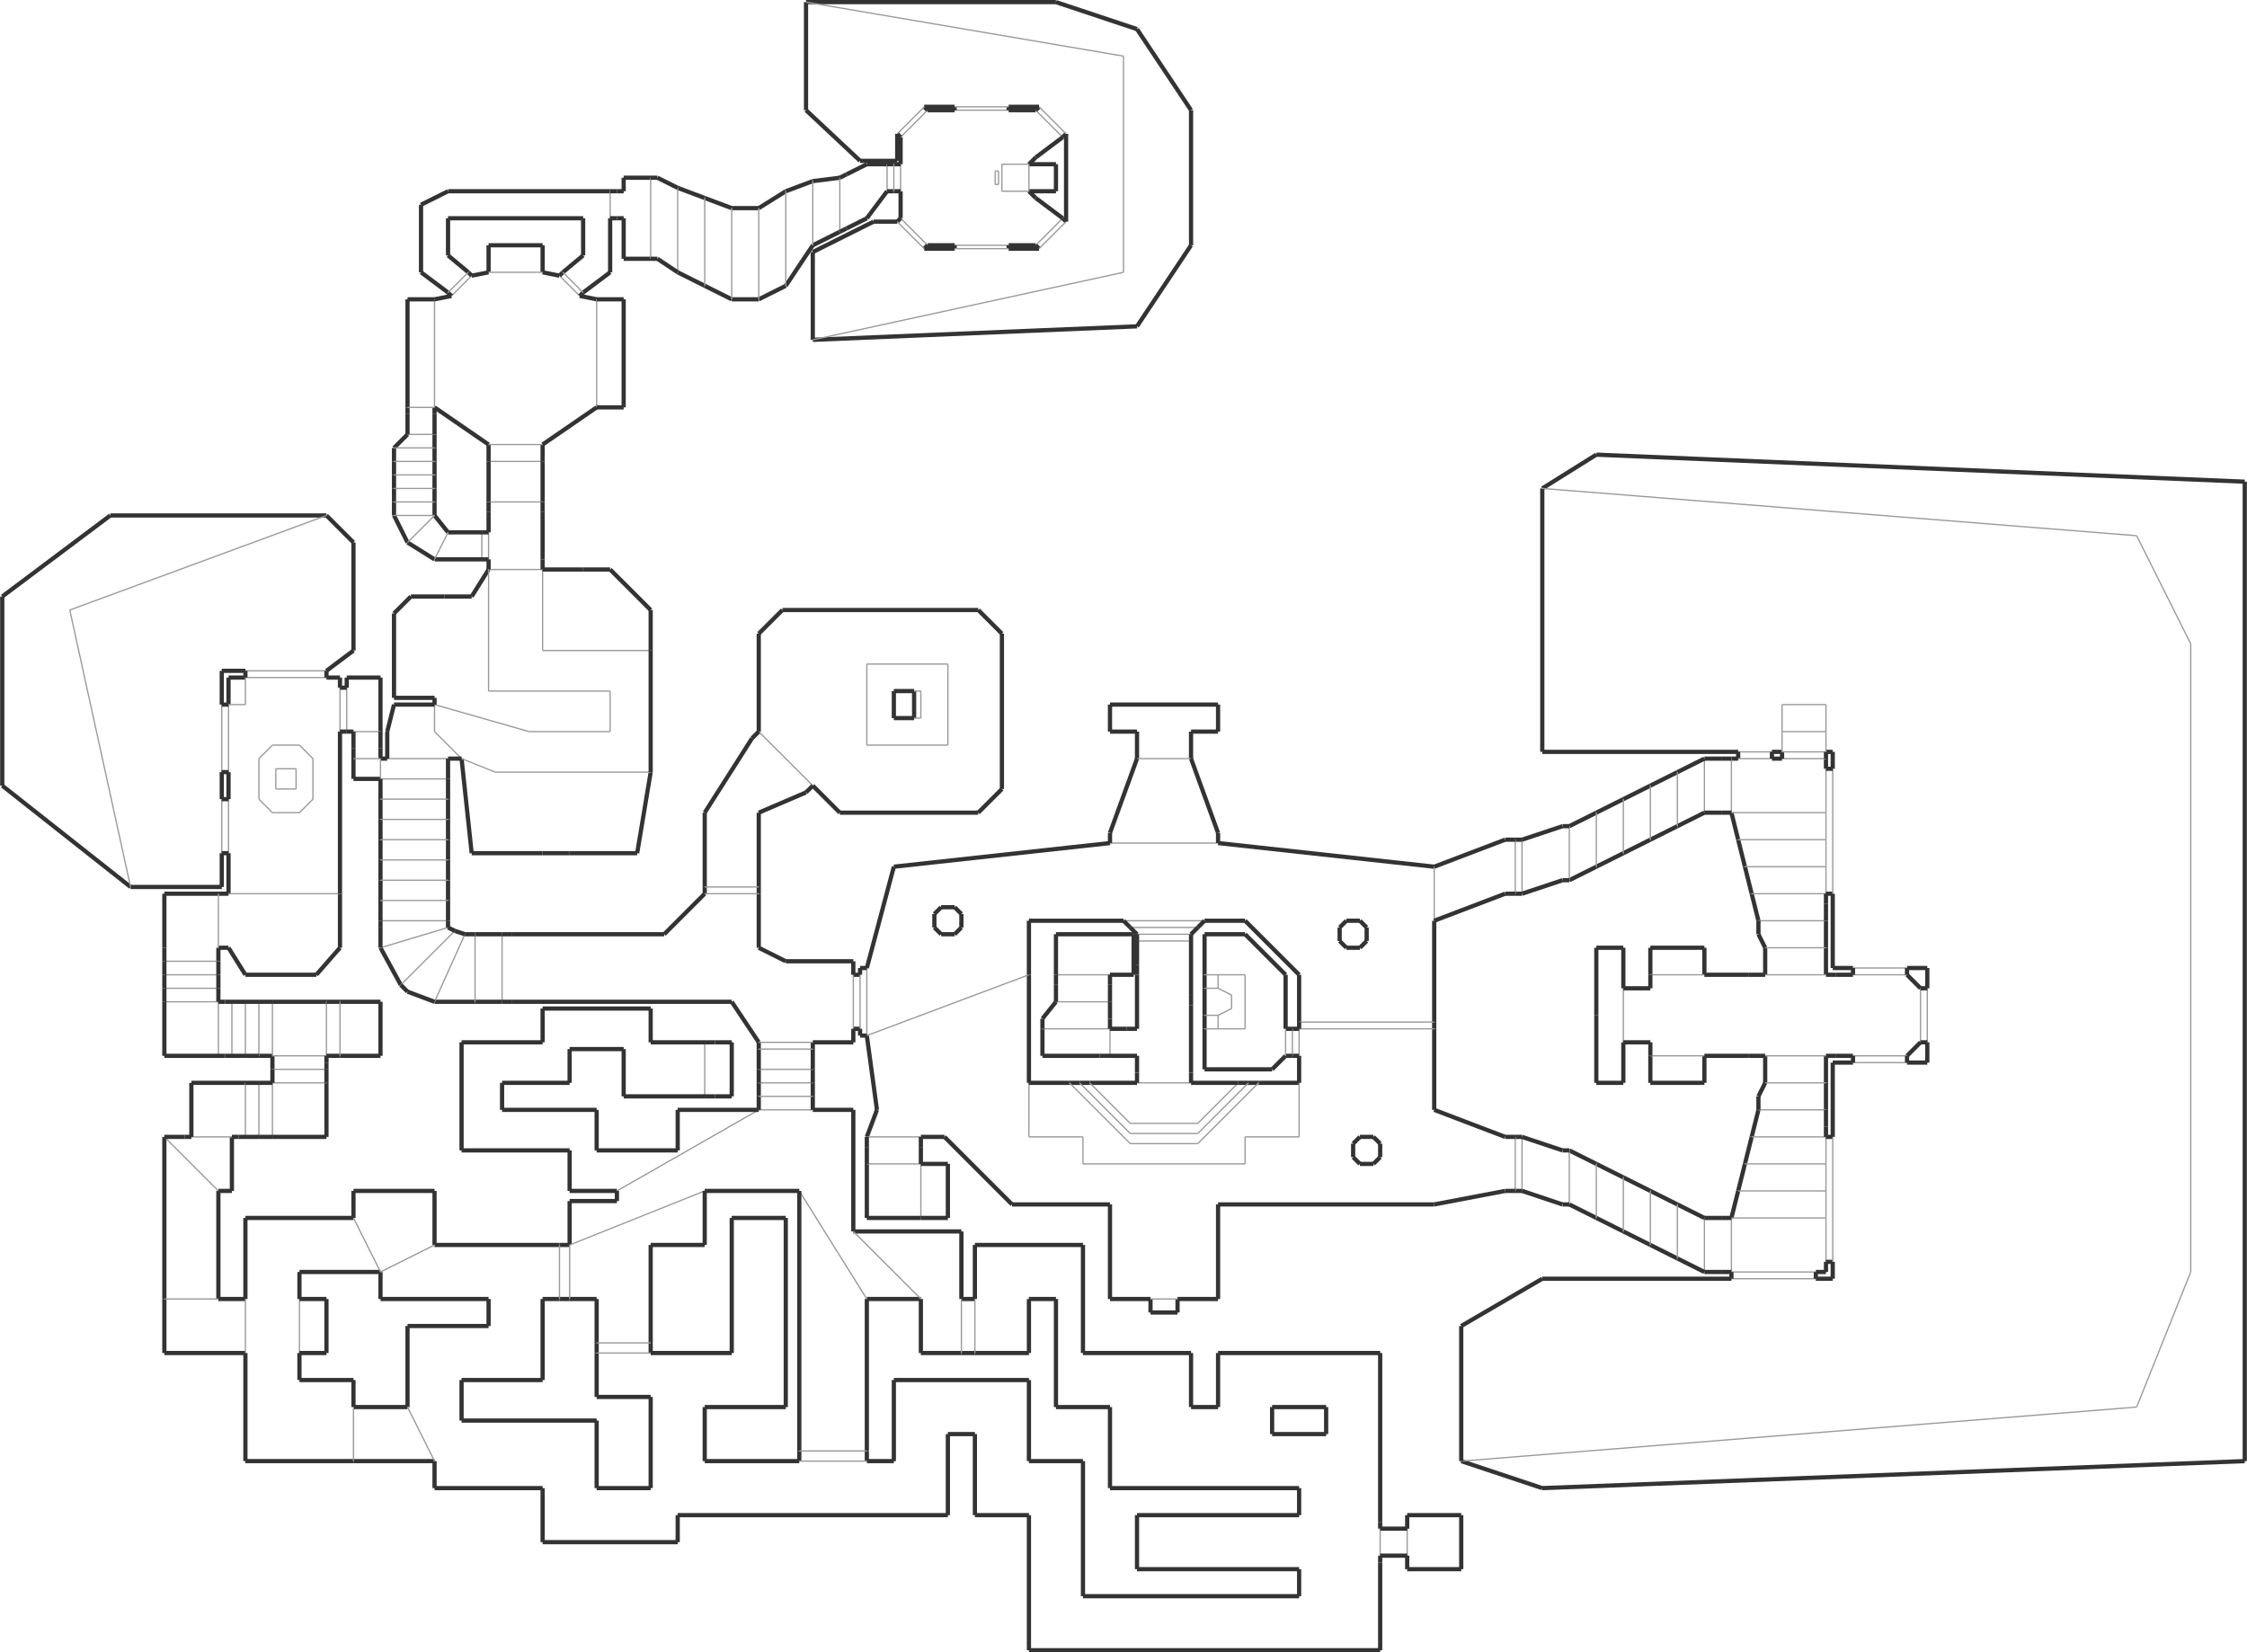 <?xml version="1.0" encoding="utf-8" ?>
<svg baseProfile="tiny" height="753" id="map" version="1.2" viewBox="0 0 5322 3914" width="1024" xmlns="http://www.w3.org/2000/svg" xmlns:ev="http://www.w3.org/2001/xml-events" xmlns:xlink="http://www.w3.org/1999/xlink"><defs /><line stroke="#333" stroke-width="10" x1="2885" x2="2885" y1="2853" y2="3077" /><line stroke="#333" stroke-width="10" x1="3397" x2="2885" y1="2853" y2="2853" /><line stroke="#333" stroke-width="10" x1="3397" x2="3397" y1="2181" y2="2421" /><line stroke="#333" stroke-width="10" x1="2629" x2="2629" y1="3077" y2="2853" /><line stroke="#333" stroke-width="10" x1="2629" x2="2397" y1="2853" y2="2853" /><line stroke="#333" stroke-width="10" x1="2077" x2="2053" y1="2629" y2="2453" /><line stroke="#333" stroke-width="10" x1="2117" x2="2629" y1="2053" y2="1997" /><line stroke="#333" stroke-width="10" x1="2885" x2="3397" y1="1997" y2="2053" /><line stroke="#333" stroke-width="10" x1="2581" x2="2693" y1="2565" y2="2565" /><line stroke="#999" stroke-width="3" x1="2949" x2="2565" y1="2757" y2="2757" /><line stroke="#333" stroke-width="10" x1="2053" x2="2117" y1="2293" y2="2053" /><line stroke="#333" stroke-width="10" x1="1925" x2="1925" y1="2565" y2="2597" /><line stroke="#333" stroke-width="10" x1="1925" x2="2021" y1="2629" y2="2629" /><line stroke="#333" stroke-width="10" x1="2021" x2="2021" y1="2629" y2="2917" /><line stroke="#333" stroke-width="10" x1="1797" x2="1797" y1="2597" y2="2565" /><line stroke="#333" stroke-width="10" x1="1893" x2="1669" y1="2821" y2="2821" /><line stroke="#333" stroke-width="10" x1="1605" x2="1605" y1="2725" y2="2629" /><line stroke="#333" stroke-width="10" x1="1413" x2="1605" y1="2725" y2="2725" /><line stroke="#333" stroke-width="10" x1="1733" x2="1733" y1="2469" y2="2597" /><line stroke="#333" stroke-width="10" x1="1797" x2="1733" y1="2469" y2="2373" /><line stroke="#333" stroke-width="10" x1="1669" x2="1541" y1="2949" y2="2949" /><line stroke="#333" stroke-width="10" x1="1349" x2="1349" y1="2949" y2="2845" /><line stroke="#333" stroke-width="10" x1="1461" x2="1349" y1="2821" y2="2821" /><line stroke="#333" stroke-width="10" x1="1349" x2="1349" y1="2821" y2="2725" /><line stroke="#333" stroke-width="10" x1="1349" x2="1093" y1="2725" y2="2725" /><line stroke="#333" stroke-width="10" x1="1093" x2="1093" y1="2725" y2="2469" /><line stroke="#333" stroke-width="10" x1="1093" x2="1285" y1="2469" y2="2469" /><line stroke="#333" stroke-width="10" x1="1285" x2="1285" y1="2469" y2="2389" /><line stroke="#333" stroke-width="10" x1="1285" x2="1541" y1="2389" y2="2389" /><line stroke="#333" stroke-width="10" x1="1541" x2="1541" y1="2389" y2="2469" /><line stroke="#333" stroke-width="10" x1="1285" x2="1285" y1="3077" y2="3269" /><line stroke="#333" stroke-width="10" x1="1541" x2="1413" y1="3309" y2="3309" /><line stroke="#333" stroke-width="10" x1="901" x2="709" y1="3013" y2="3013" /><line stroke="#333" stroke-width="10" x1="901" x2="901" y1="3077" y2="3013" /><line stroke="#333" stroke-width="10" x1="837" x2="965" y1="3333" y2="3333" /><line stroke="#333" stroke-width="10" x1="837" x2="837" y1="3269" y2="3333" /><line stroke="#333" stroke-width="10" x1="709" x2="837" y1="3269" y2="3269" /><line stroke="#333" stroke-width="10" x1="965" x2="1157" y1="3141" y2="3141" /><line stroke="#333" stroke-width="10" x1="965" x2="965" y1="3333" y2="3141" /><line stroke="#333" stroke-width="10" x1="1157" x2="901" y1="3077" y2="3077" /><line stroke="#333" stroke-width="10" x1="1157" x2="1157" y1="3141" y2="3077" /><line stroke="#333" stroke-width="10" x1="1093" x2="1093" y1="3269" y2="3365" /><line stroke="#333" stroke-width="10" x1="1093" x2="1413" y1="3365" y2="3365" /><line stroke="#333" stroke-width="10" x1="1413" x2="1413" y1="3365" y2="3525" /><line stroke="#333" stroke-width="10" x1="1541" x2="1733" y1="3205" y2="3205" /><line stroke="#333" stroke-width="10" x1="1733" x2="1733" y1="3205" y2="2885" /><line stroke="#333" stroke-width="10" x1="1733" x2="1861" y1="2885" y2="2885" /><line stroke="#333" stroke-width="10" x1="1861" x2="1861" y1="2885" y2="3333" /><line stroke="#333" stroke-width="10" x1="1861" x2="1669" y1="3333" y2="3333" /><line stroke="#333" stroke-width="10" x1="1669" x2="1669" y1="3333" y2="3461" /><line stroke="#333" stroke-width="10" x1="1669" x2="1893" y1="3461" y2="3461" /><line stroke="#333" stroke-width="10" x1="1413" x2="1541" y1="3525" y2="3525" /><line stroke="#333" stroke-width="10" x1="1541" x2="1541" y1="3525" y2="3309" /><line stroke="#333" stroke-width="10" x1="2245" x2="1605" y1="3589" y2="3589" /><line stroke="#333" stroke-width="10" x1="1605" x2="1605" y1="3589" y2="3653" /><line stroke="#333" stroke-width="10" x1="1605" x2="1285" y1="3653" y2="3653" /><line stroke="#333" stroke-width="10" x1="1285" x2="1285" y1="3653" y2="3525" /><line stroke="#333" stroke-width="10" x1="1285" x2="1029" y1="3525" y2="3525" /><line stroke="#333" stroke-width="10" x1="1029" x2="1029" y1="3525" y2="3461" /><line stroke="#333" stroke-width="10" x1="1029" x2="837" y1="3461" y2="3461" /><line stroke="#333" stroke-width="10" x1="837" x2="581" y1="3461" y2="3461" /><line stroke="#333" stroke-width="10" x1="581" x2="581" y1="3077" y2="2885" /><line stroke="#333" stroke-width="10" x1="581" x2="837" y1="2885" y2="2885" /><line stroke="#333" stroke-width="10" x1="837" x2="837" y1="2885" y2="2821" /><line stroke="#333" stroke-width="10" x1="837" x2="1029" y1="2821" y2="2821" /><line stroke="#333" stroke-width="10" x1="1029" x2="1029" y1="2821" y2="2949" /><line stroke="#333" stroke-width="10" x1="2021" x2="2277" y1="2917" y2="2917" /><line stroke="#333" stroke-width="10" x1="2277" x2="2277" y1="2917" y2="3077" /><line stroke="#333" stroke-width="10" x1="2277" x2="2309" y1="3077" y2="3077" /><line stroke="#333" stroke-width="10" x1="2309" x2="2309" y1="3077" y2="2949" /><line stroke="#333" stroke-width="10" x1="2309" x2="2565" y1="2949" y2="2949" /><line stroke="#333" stroke-width="10" x1="2565" x2="2565" y1="2949" y2="3205" /><line stroke="#333" stroke-width="10" x1="2565" x2="2821" y1="3205" y2="3205" /><line stroke="#333" stroke-width="10" x1="2821" x2="2821" y1="3205" y2="3333" /><line stroke="#333" stroke-width="10" x1="2181" x2="2053" y1="3077" y2="3077" /><line stroke="#333" stroke-width="10" x1="2053" x2="2117" y1="3461" y2="3461" /><line stroke="#333" stroke-width="10" x1="2117" x2="2117" y1="3461" y2="3269" /><line stroke="#333" stroke-width="10" x1="2117" x2="2437" y1="3269" y2="3269" /><line stroke="#333" stroke-width="10" x1="2181" x2="2181" y1="3205" y2="3077" /><line stroke="#333" stroke-width="10" x1="2437" x2="2437" y1="3077" y2="3205" /><line stroke="#333" stroke-width="10" x1="2501" x2="2437" y1="3077" y2="3077" /><line stroke="#333" stroke-width="10" x1="2501" x2="2501" y1="3333" y2="3077" /><line stroke="#333" stroke-width="10" x1="2629" x2="2501" y1="3333" y2="3333" /><line stroke="#333" stroke-width="10" x1="2629" x2="2629" y1="3525" y2="3333" /><line stroke="#333" stroke-width="10" x1="2437" x2="2437" y1="3269" y2="3461" /><line stroke="#333" stroke-width="10" x1="2437" x2="2565" y1="3461" y2="3461" /><line stroke="#333" stroke-width="10" x1="2565" x2="2565" y1="3461" y2="3781" /><line stroke="#333" stroke-width="10" x1="2437" x2="2309" y1="3589" y2="3589" /><line stroke="#333" stroke-width="10" x1="2309" x2="2309" y1="3589" y2="3397" /><line stroke="#333" stroke-width="10" x1="2309" x2="2245" y1="3397" y2="3397" /><line stroke="#333" stroke-width="10" x1="2245" x2="2245" y1="3397" y2="3589" /><line stroke="#333" stroke-width="10" x1="2821" x2="2885" y1="3333" y2="3333" /><line stroke="#333" stroke-width="10" x1="2885" x2="2885" y1="3333" y2="3205" /><line stroke="#333" stroke-width="10" x1="2885" x2="3269" y1="3205" y2="3205" /><line stroke="#333" stroke-width="10" x1="3077" x2="3077" y1="3781" y2="3717" /><line stroke="#333" stroke-width="10" x1="3077" x2="2629" y1="3525" y2="3525" /><line stroke="#333" stroke-width="10" x1="1285" x2="1093" y1="3269" y2="3269" /><line stroke="#999" stroke-width="3" x1="1797" x2="1925" y1="2629" y2="2629" /><line stroke="#333" stroke-width="10" x1="1445" x2="1541" y1="1349" y2="1445" /><line stroke="#999" stroke-width="3" x1="2437" x2="2437" y1="2693" y2="2565" /><line stroke="#333" stroke-width="10" x1="2437" x2="2533" y1="2565" y2="2565" /><line stroke="#333" stroke-width="10" x1="2533" x2="2557" y1="2565" y2="2565" /><line stroke="#333" stroke-width="10" x1="2557" x2="2581" y1="2565" y2="2565" /><line stroke="#333" stroke-width="10" x1="2933" x2="2957" y1="2565" y2="2565" /><line stroke="#333" stroke-width="10" x1="2957" x2="2981" y1="2565" y2="2565" /><line stroke="#333" stroke-width="10" x1="2981" x2="3077" y1="2565" y2="2565" /><line stroke="#999" stroke-width="3" x1="3077" x2="3077" y1="2565" y2="2693" /><line stroke="#333" stroke-width="10" x1="581" x2="389" y1="3205" y2="3205" /><line stroke="#333" stroke-width="10" x1="773" x2="773" y1="2565" y2="2693" /><line stroke="#333" stroke-width="10" x1="517" x2="581" y1="3077" y2="3077" /><line stroke="#333" stroke-width="10" x1="3397" x2="3397" y1="2437" y2="2629" /><line stroke="#333" stroke-width="10" x1="517" x2="517" y1="2821" y2="3077" /><line stroke="#999" stroke-width="3" x1="2837" x2="2933" y1="2661" y2="2565" /><line stroke="#999" stroke-width="3" x1="2677" x2="2837" y1="2661" y2="2661" /><line stroke="#999" stroke-width="3" x1="2581" x2="2677" y1="2565" y2="2661" /><line stroke="#999" stroke-width="3" x1="2837" x2="2957" y1="2685" y2="2565" /><line stroke="#999" stroke-width="3" x1="2677" x2="2837" y1="2685" y2="2685" /><line stroke="#999" stroke-width="3" x1="2557" x2="2677" y1="2565" y2="2685" /><line stroke="#999" stroke-width="3" x1="2837" x2="2981" y1="2709" y2="2565" /><line stroke="#999" stroke-width="3" x1="2677" x2="2837" y1="2709" y2="2709" /><line stroke="#999" stroke-width="3" x1="2533" x2="2677" y1="2565" y2="2709" /><line stroke="#999" stroke-width="3" x1="837" x2="837" y1="3461" y2="3333" /><line stroke="#333" stroke-width="10" x1="453" x2="581" y1="2565" y2="2565" /><line stroke="#333" stroke-width="10" x1="2693" x2="2693" y1="1797" y2="1733" /><line stroke="#333" stroke-width="10" x1="1797" x2="1797" y1="1925" y2="2101" /><line stroke="#333" stroke-width="10" x1="1797" x2="1797" y1="2101" y2="2117" /><line stroke="#333" stroke-width="10" x1="1797" x2="1797" y1="2117" y2="2245" /><line stroke="#333" stroke-width="10" x1="1573" x2="1669" y1="2213" y2="2117" /><line stroke="#333" stroke-width="10" x1="1669" x2="1669" y1="2117" y2="2101" /><line stroke="#333" stroke-width="10" x1="1797" x2="1861" y1="2245" y2="2277" /><line stroke="#333" stroke-width="10" x1="1669" x2="1669" y1="2101" y2="1925" /><line stroke="#999" stroke-width="3" x1="1797" x2="1669" y1="2101" y2="2101" /><line stroke="#999" stroke-width="3" x1="1669" x2="1797" y1="2117" y2="2117" /><line stroke="#333" stroke-width="10" x1="2821" x2="2821" y1="1733" y2="1797" /><line stroke="#999" stroke-width="3" x1="2693" x2="2821" y1="1797" y2="1797" /><line stroke="#333" stroke-width="10" x1="2437" x2="2437" y1="2309" y2="2565" /><line stroke="#333" stroke-width="10" x1="3077" x2="2949" y1="2309" y2="2181" /><line stroke="#333" stroke-width="10" x1="2821" x2="2933" y1="2565" y2="2565" /><line stroke="#333" stroke-width="10" x1="2661" x2="2437" y1="2181" y2="2181" /><line stroke="#333" stroke-width="10" x1="2949" x2="2853" y1="2181" y2="2181" /><line stroke="#999" stroke-width="3" x1="2629" x2="2885" y1="1997" y2="1997" /><line stroke="#999" stroke-width="3" x1="2437" x2="2053" y1="2309" y2="2453" /><line stroke="#999" stroke-width="3" x1="2853" x2="2661" y1="2181" y2="2181" /><line stroke="#999" stroke-width="3" x1="2837" x2="2677" y1="2197" y2="2197" /><line stroke="#999" stroke-width="3" x1="2821" x2="2693" y1="2213" y2="2213" /><line stroke="#333" stroke-width="10" x1="2693" x2="2677" y1="2213" y2="2197" /><line stroke="#333" stroke-width="10" x1="2677" x2="2661" y1="2197" y2="2181" /><line stroke="#333" stroke-width="10" x1="2853" x2="2837" y1="2181" y2="2197" /><line stroke="#333" stroke-width="10" x1="2837" x2="2821" y1="2197" y2="2213" /><line stroke="#999" stroke-width="3" x1="2053" x2="2053" y1="2453" y2="2293" /><line stroke="#999" stroke-width="3" x1="2693" x2="2821" y1="2565" y2="2565" /><line stroke="#999" stroke-width="3" x1="2821" x2="2693" y1="2229" y2="2229" /><line stroke="#333" stroke-width="10" x1="2693" x2="2693" y1="2229" y2="2213" /><line stroke="#333" stroke-width="10" x1="2821" x2="2821" y1="2213" y2="2229" /><line stroke="#333" stroke-width="10" x1="3077" x2="3077" y1="2421" y2="2309" /><line stroke="#333" stroke-width="10" x1="3397" x2="3397" y1="2421" y2="2437" /><line stroke="#999" stroke-width="3" x1="3077" x2="3397" y1="2437" y2="2437" /><line stroke="#999" stroke-width="3" x1="3397" x2="3077" y1="2421" y2="2421" /><line stroke="#333" stroke-width="10" x1="3077" x2="3077" y1="2437" y2="2421" /><line stroke="#333" stroke-width="10" x1="2693" x2="2693" y1="2437" y2="2309" /><line stroke="#333" stroke-width="10" x1="2821" x2="2821" y1="2229" y2="2357" /><line stroke="#333" stroke-width="10" x1="1797" x2="1797" y1="2629" y2="2597" /><line stroke="#333" stroke-width="10" x1="1925" x2="1925" y1="2597" y2="2629" /><line stroke="#999" stroke-width="3" x1="1461" x2="1797" y1="2821" y2="2629" /><line stroke="#333" stroke-width="10" x1="1349" x2="1461" y1="2845" y2="2845" /><line stroke="#333" stroke-width="10" x1="1461" x2="1461" y1="2845" y2="2821" /><line stroke="#999" stroke-width="3" x1="1349" x2="1669" y1="2949" y2="2821" /><line stroke="#999" stroke-width="3" x1="1893" x2="2053" y1="2821" y2="3077" /><line stroke="#999" stroke-width="3" x1="2021" x2="2181" y1="2917" y2="3077" /><line stroke="#333" stroke-width="10" x1="1605" x2="1797" y1="2629" y2="2629" /><line stroke="#333" stroke-width="10" x1="1669" x2="1669" y1="2821" y2="2949" /><line stroke="#333" stroke-width="10" x1="1541" x2="1509" y1="1829" y2="2021" /><line stroke="#333" stroke-width="10" x1="1117" x2="1157" y1="1413" y2="1349" /><line stroke="#999" stroke-width="3" x1="1029" x2="1029" y1="965" y2="709" /><line stroke="#333" stroke-width="10" x1="1029" x2="1069" y1="709" y2="701" /><line stroke="#333" stroke-width="10" x1="1373" x2="1413" y1="701" y2="709" /><line stroke="#999" stroke-width="3" x1="1413" x2="1413" y1="709" y2="965" /><line stroke="#999" stroke-width="3" x1="1157" x2="1285" y1="1349" y2="1349" /><line stroke="#999" stroke-width="3" x1="1285" x2="1157" y1="1093" y2="1093" /><line stroke="#333" stroke-width="10" x1="517" x2="541" y1="2117" y2="2117" /><line stroke="#333" stroke-width="10" x1="965" x2="965" y1="965" y2="709" /><line stroke="#333" stroke-width="10" x1="1477" x2="1477" y1="709" y2="965" /><line stroke="#333" stroke-width="10" x1="1157" x2="1285" y1="581" y2="581" /><line stroke="#333" stroke-width="10" x1="965" x2="1029" y1="709" y2="709" /><line stroke="#333" stroke-width="10" x1="1157" x2="1157" y1="645" y2="581" /><line stroke="#333" stroke-width="10" x1="1285" x2="1285" y1="581" y2="645" /><line stroke="#333" stroke-width="10" x1="1413" x2="1477" y1="709" y2="709" /><line stroke="#333" stroke-width="10" x1="1477" x2="1413" y1="965" y2="965" /><line stroke="#999" stroke-width="3" x1="1189" x2="1189" y1="2213" y2="2373" /><line stroke="#333" stroke-width="10" x1="645" x2="645" y1="2533" y2="2501" /><line stroke="#333" stroke-width="10" x1="645" x2="613" y1="2501" y2="2501" /><line stroke="#333" stroke-width="10" x1="389" x2="389" y1="2245" y2="2117" /><line stroke="#333" stroke-width="10" x1="517" x2="517" y1="2245" y2="2277" /><line stroke="#333" stroke-width="10" x1="541" x2="517" y1="2245" y2="2245" /><line stroke="#333" stroke-width="10" x1="749" x2="581" y1="2309" y2="2309" /><line stroke="#333" stroke-width="10" x1="581" x2="541" y1="2309" y2="2245" /><line stroke="#999" stroke-width="3" x1="1797" x2="1925" y1="2565" y2="2565" /><line stroke="#333" stroke-width="10" x1="1797" x2="1797" y1="2565" y2="2533" /><line stroke="#333" stroke-width="10" x1="1925" x2="1925" y1="2533" y2="2565" /><line stroke="#999" stroke-width="3" x1="1797" x2="1925" y1="2597" y2="2597" /><line stroke="#999" stroke-width="3" x1="1797" x2="1925" y1="2533" y2="2533" /><line stroke="#999" stroke-width="3" x1="581" x2="581" y1="2565" y2="2693" /><line stroke="#999" stroke-width="3" x1="613" x2="613" y1="2565" y2="2693" /><line stroke="#999" stroke-width="3" x1="645" x2="645" y1="2565" y2="2693" /><line stroke="#999" stroke-width="3" x1="645" x2="773" y1="2565" y2="2565" /><line stroke="#999" stroke-width="3" x1="645" x2="773" y1="2533" y2="2533" /><line stroke="#999" stroke-width="3" x1="645" x2="773" y1="2501" y2="2501" /><line stroke="#999" stroke-width="3" x1="645" x2="645" y1="2501" y2="2373" /><line stroke="#999" stroke-width="3" x1="613" x2="613" y1="2501" y2="2373" /><line stroke="#999" stroke-width="3" x1="581" x2="581" y1="2501" y2="2373" /><line stroke="#999" stroke-width="3" x1="549" x2="549" y1="2501" y2="2373" /><line stroke="#999" stroke-width="3" x1="517" x2="517" y1="2501" y2="2373" /><line stroke="#999" stroke-width="3" x1="389" x2="517" y1="2373" y2="2373" /><line stroke="#999" stroke-width="3" x1="389" x2="517" y1="2341" y2="2341" /><line stroke="#999" stroke-width="3" x1="389" x2="517" y1="2309" y2="2309" /><line stroke="#999" stroke-width="3" x1="389" x2="517" y1="2277" y2="2277" /><line stroke="#333" stroke-width="10" x1="773" x2="645" y1="2693" y2="2693" /><line stroke="#333" stroke-width="10" x1="645" x2="613" y1="2693" y2="2693" /><line stroke="#333" stroke-width="10" x1="613" x2="581" y1="2693" y2="2693" /><line stroke="#333" stroke-width="10" x1="581" x2="613" y1="2565" y2="2565" /><line stroke="#333" stroke-width="10" x1="613" x2="645" y1="2565" y2="2565" /><line stroke="#333" stroke-width="10" x1="645" x2="645" y1="2565" y2="2533" /><line stroke="#333" stroke-width="10" x1="773" x2="773" y1="2533" y2="2565" /><line stroke="#333" stroke-width="10" x1="645" x2="773" y1="2373" y2="2373" /><line stroke="#333" stroke-width="10" x1="549" x2="581" y1="2373" y2="2373" /><line stroke="#333" stroke-width="10" x1="581" x2="613" y1="2373" y2="2373" /><line stroke="#333" stroke-width="10" x1="613" x2="645" y1="2373" y2="2373" /><line stroke="#333" stroke-width="10" x1="613" x2="581" y1="2501" y2="2501" /><line stroke="#333" stroke-width="10" x1="581" x2="549" y1="2501" y2="2501" /><line stroke="#333" stroke-width="10" x1="517" x2="389" y1="2501" y2="2501" /><line stroke="#333" stroke-width="10" x1="389" x2="389" y1="2501" y2="2373" /><line stroke="#333" stroke-width="10" x1="517" x2="517" y1="2277" y2="2309" /><line stroke="#333" stroke-width="10" x1="517" x2="517" y1="2309" y2="2341" /><line stroke="#333" stroke-width="10" x1="517" x2="517" y1="2341" y2="2373" /><line stroke="#333" stroke-width="10" x1="389" x2="389" y1="2373" y2="2341" /><line stroke="#333" stroke-width="10" x1="389" x2="389" y1="2341" y2="2309" /><line stroke="#333" stroke-width="10" x1="389" x2="389" y1="2309" y2="2277" /><line stroke="#333" stroke-width="10" x1="389" x2="389" y1="2277" y2="2245" /><line stroke="#999" stroke-width="3" x1="4325" x2="4325" y1="2821" y2="2885" /><line stroke="#999" stroke-width="3" x1="4325" x2="4325" y1="2757" y2="2821" /><line stroke="#999" stroke-width="3" x1="4325" x2="4325" y1="2693" y2="2757" /><line stroke="#333" stroke-width="10" x1="4325" x2="4325" y1="2565" y2="2629" /><line stroke="#333" stroke-width="10" x1="4325" x2="4325" y1="2501" y2="2565" /><line stroke="#333" stroke-width="10" x1="4101" x2="4117" y1="2885" y2="2821" /><line stroke="#333" stroke-width="10" x1="4117" x2="4133" y1="2821" y2="2757" /><line stroke="#333" stroke-width="10" x1="4133" x2="4149" y1="2757" y2="2693" /><line stroke="#333" stroke-width="10" x1="4149" x2="4165" y1="2693" y2="2629" /><line stroke="#333" stroke-width="10" x1="4181" x2="4181" y1="2565" y2="2501" /><line stroke="#999" stroke-width="3" x1="4101" x2="4325" y1="2885" y2="2885" /><line stroke="#999" stroke-width="3" x1="4117" x2="4325" y1="2821" y2="2821" /><line stroke="#999" stroke-width="3" x1="4133" x2="4325" y1="2757" y2="2757" /><line stroke="#999" stroke-width="3" x1="4149" x2="4325" y1="2693" y2="2693" /><line stroke="#999" stroke-width="3" x1="4165" x2="4325" y1="2629" y2="2629" /><line stroke="#999" stroke-width="3" x1="4181" x2="4325" y1="2565" y2="2565" /><line stroke="#999" stroke-width="3" x1="4181" x2="4325" y1="2501" y2="2501" /><line stroke="#999" stroke-width="3" x1="4325" x2="4325" y1="1925" y2="1989" /><line stroke="#999" stroke-width="3" x1="4325" x2="4325" y1="1989" y2="2053" /><line stroke="#999" stroke-width="3" x1="4325" x2="4325" y1="2053" y2="2117" /><line stroke="#333" stroke-width="10" x1="4325" x2="4325" y1="2181" y2="2245" /><line stroke="#333" stroke-width="10" x1="4325" x2="4325" y1="2245" y2="2309" /><line stroke="#333" stroke-width="10" x1="4181" x2="4181" y1="2309" y2="2245" /><line stroke="#333" stroke-width="10" x1="4165" x2="4149" y1="2181" y2="2117" /><line stroke="#333" stroke-width="10" x1="4149" x2="4133" y1="2117" y2="2053" /><line stroke="#333" stroke-width="10" x1="4133" x2="4117" y1="2053" y2="1989" /><line stroke="#333" stroke-width="10" x1="4117" x2="4101" y1="1989" y2="1925" /><line stroke="#999" stroke-width="3" x1="4325" x2="4181" y1="2309" y2="2309" /><line stroke="#999" stroke-width="3" x1="4325" x2="4181" y1="2245" y2="2245" /><line stroke="#999" stroke-width="3" x1="4325" x2="4165" y1="2181" y2="2181" /><line stroke="#999" stroke-width="3" x1="4325" x2="4149" y1="2117" y2="2117" /><line stroke="#999" stroke-width="3" x1="4325" x2="4133" y1="2053" y2="2053" /><line stroke="#999" stroke-width="3" x1="4325" x2="4117" y1="1989" y2="1989" /><line stroke="#999" stroke-width="3" x1="4325" x2="4101" y1="1925" y2="1925" /><line stroke="#333" stroke-width="10" x1="3909" x2="4037" y1="2245" y2="2245" /><line stroke="#333" stroke-width="10" x1="4037" x2="3909" y1="2565" y2="2565" /><line stroke="#333" stroke-width="10" x1="4037" x2="4037" y1="2245" y2="2309" /><line stroke="#333" stroke-width="10" x1="4037" x2="4037" y1="2501" y2="2565" /><line stroke="#333" stroke-width="10" x1="3909" x2="3909" y1="2565" y2="2501" /><line stroke="#333" stroke-width="10" x1="3909" x2="3909" y1="2309" y2="2245" /><line stroke="#999" stroke-width="3" x1="3909" x2="4037" y1="2309" y2="2309" /><line stroke="#999" stroke-width="3" x1="4037" x2="3909" y1="2501" y2="2501" /><line stroke="#999" stroke-width="3" x1="3845" x2="3845" y1="2469" y2="2341" /><line stroke="#333" stroke-width="10" x1="3781" x2="3781" y1="2565" y2="2405" /><line stroke="#333" stroke-width="10" x1="3781" x2="3845" y1="2245" y2="2245" /><line stroke="#333" stroke-width="10" x1="3845" x2="3845" y1="2245" y2="2341" /><line stroke="#333" stroke-width="10" x1="3845" x2="3845" y1="2469" y2="2565" /><line stroke="#333" stroke-width="10" x1="3845" x2="3781" y1="2565" y2="2565" /><line stroke="#999" stroke-width="3" x1="4101" x2="4101" y1="2885" y2="3013" /><line stroke="#333" stroke-width="10" x1="3781" x2="3781" y1="2405" y2="2245" /><line stroke="#999" stroke-width="3" x1="2501" x2="2629" y1="2309" y2="2309" /><line stroke="#999" stroke-width="3" x1="2629" x2="2629" y1="2501" y2="2437" /><line stroke="#333" stroke-width="10" x1="2693" x2="2629" y1="2501" y2="2501" /><line stroke="#999" stroke-width="3" x1="3605" x2="3605" y1="2821" y2="2693" /><line stroke="#333" stroke-width="10" x1="3589" x2="3605" y1="2693" y2="2693" /><line stroke="#333" stroke-width="10" x1="3605" x2="3589" y1="2821" y2="2821" /><line stroke="#333" stroke-width="10" x1="2397" x2="2237" y1="2853" y2="2693" /><line stroke="#333" stroke-width="10" x1="3269" x2="2437" y1="3909" y2="3909" /><line stroke="#333" stroke-width="10" x1="2565" x2="3077" y1="3781" y2="3781" /><line stroke="#333" stroke-width="10" x1="2437" x2="2437" y1="3909" y2="3589" /><line stroke="#333" stroke-width="10" x1="1117" x2="1157" y1="653" y2="645" /><line stroke="#999" stroke-width="3" x1="1069" x2="1117" y1="701" y2="653" /><line stroke="#333" stroke-width="10" x1="997" x2="997" y1="645" y2="485" /><line stroke="#333" stroke-width="10" x1="1061" x2="1061" y1="517" y2="605" /><line stroke="#333" stroke-width="10" x1="1381" x2="1061" y1="517" y2="517" /><line stroke="#333" stroke-width="10" x1="997" x2="1061" y1="485" y2="453" /><line stroke="#333" stroke-width="10" x1="1285" x2="1325" y1="645" y2="653" /><line stroke="#999" stroke-width="3" x1="1325" x2="1373" y1="653" y2="701" /><line stroke="#333" stroke-width="10" x1="1381" x2="1381" y1="605" y2="517" /><line stroke="#333" stroke-width="10" x1="1445" x2="1445" y1="517" y2="645" /><line stroke="#333" stroke-width="10" x1="1061" x2="1445" y1="453" y2="453" /><line stroke="#999" stroke-width="3" x1="2181" x2="2181" y1="2757" y2="2885" /><line stroke="#333" stroke-width="10" x1="2181" x2="2053" y1="2885" y2="2885" /><line stroke="#333" stroke-width="10" x1="2053" x2="2053" y1="2885" y2="2757" /><line stroke="#333" stroke-width="10" x1="2053" x2="2077" y1="2693" y2="2629" /><line stroke="#999" stroke-width="3" x1="2181" x2="2053" y1="2757" y2="2757" /><line stroke="#333" stroke-width="10" x1="2237" x2="2181" y1="2693" y2="2693" /><line stroke="#999" stroke-width="3" x1="2181" x2="2053" y1="2693" y2="2693" /><line stroke="#333" stroke-width="10" x1="2181" x2="2245" y1="2757" y2="2757" /><line stroke="#333" stroke-width="10" x1="2245" x2="2245" y1="2757" y2="2885" /><line stroke="#333" stroke-width="10" x1="2245" x2="2181" y1="2885" y2="2885" /><line stroke="#333" stroke-width="10" x1="2885" x2="2789" y1="3077" y2="3077" /><line stroke="#333" stroke-width="10" x1="2789" x2="2789" y1="3077" y2="3109" /><line stroke="#333" stroke-width="10" x1="2789" x2="2725" y1="3109" y2="3109" /><line stroke="#333" stroke-width="10" x1="2725" x2="2725" y1="3109" y2="3077" /><line stroke="#333" stroke-width="10" x1="2725" x2="2629" y1="3077" y2="3077" /><line stroke="#999" stroke-width="3" x1="2789" x2="2725" y1="3077" y2="3077" /><line stroke="#999" stroke-width="3" x1="3589" x2="3589" y1="2693" y2="2821" /><line stroke="#999" stroke-width="3" x1="3605" x2="3605" y1="2117" y2="1989" /><line stroke="#333" stroke-width="10" x1="3589" x2="3605" y1="1989" y2="1989" /><line stroke="#333" stroke-width="10" x1="3605" x2="3589" y1="2117" y2="2117" /><line stroke="#999" stroke-width="3" x1="3589" x2="3589" y1="1989" y2="2117" /><line stroke="#333" stroke-width="10" x1="4325" x2="4349" y1="2309" y2="2309" /><line stroke="#333" stroke-width="10" x1="3781" x2="5317" y1="1077" y2="1141" /><line stroke="#333" stroke-width="10" x1="5317" x2="5317" y1="1141" y2="3461" /><line stroke="#999" stroke-width="3" x1="3077" x2="2949" y1="2693" y2="2693" /><line stroke="#999" stroke-width="3" x1="2949" x2="2949" y1="2693" y2="2757" /><line stroke="#999" stroke-width="3" x1="2565" x2="2565" y1="2757" y2="2693" /><line stroke="#999" stroke-width="3" x1="2565" x2="2437" y1="2693" y2="2693" /><line stroke="#333" stroke-width="10" x1="2053" x2="2053" y1="2717" y2="2693" /><line stroke="#333" stroke-width="10" x1="2053" x2="2053" y1="2757" y2="2717" /><line stroke="#333" stroke-width="10" x1="2181" x2="2181" y1="2693" y2="2717" /><line stroke="#333" stroke-width="10" x1="2181" x2="2181" y1="2717" y2="2757" /><line stroke="#999" stroke-width="3" x1="3397" x2="3397" y1="2053" y2="2181" /><line stroke="#333" stroke-width="10" x1="3397" x2="3565" y1="2629" y2="2693" /><line stroke="#333" stroke-width="10" x1="3565" x2="3397" y1="2821" y2="2853" /><line stroke="#333" stroke-width="10" x1="3589" x2="3565" y1="2821" y2="2821" /><line stroke="#333" stroke-width="10" x1="3565" x2="3589" y1="2693" y2="2693" /><line stroke="#333" stroke-width="10" x1="3565" x2="3397" y1="2117" y2="2181" /><line stroke="#333" stroke-width="10" x1="3397" x2="3565" y1="2053" y2="1989" /><line stroke="#333" stroke-width="10" x1="3565" x2="3589" y1="1989" y2="1989" /><line stroke="#333" stroke-width="10" x1="3589" x2="3565" y1="2117" y2="2117" /><line stroke="#333" stroke-width="10" x1="2821" x2="2821" y1="2357" y2="2381" /><line stroke="#333" stroke-width="10" x1="2693" x2="2693" y1="2309" y2="2285" /><line stroke="#333" stroke-width="10" x1="2693" x2="2693" y1="2285" y2="2229" /><line stroke="#333" stroke-width="10" x1="2693" x2="2693" y1="2565" y2="2541" /><line stroke="#333" stroke-width="10" x1="2693" x2="2693" y1="2541" y2="2501" /><line stroke="#333" stroke-width="10" x1="2821" x2="2821" y1="2381" y2="2541" /><line stroke="#333" stroke-width="10" x1="2821" x2="2821" y1="2541" y2="2565" /><line stroke="#333" stroke-width="10" x1="2437" x2="2437" y1="2181" y2="2309" /><line stroke="#333" stroke-width="10" x1="2469" x2="2469" y1="2501" y2="2437" /><line stroke="#999" stroke-width="3" x1="2469" x2="2629" y1="2437" y2="2437" /><line stroke="#999" stroke-width="3" x1="2501" x2="2629" y1="2373" y2="2373" /><line stroke="#333" stroke-width="10" x1="2501" x2="2685" y1="2213" y2="2213" /><line stroke="#333" stroke-width="10" x1="2685" x2="2685" y1="2213" y2="2309" /><line stroke="#333" stroke-width="10" x1="2685" x2="2629" y1="2309" y2="2309" /><line stroke="#333" stroke-width="10" x1="2469" x2="2469" y1="2437" y2="2413" /><line stroke="#333" stroke-width="10" x1="2629" x2="2629" y1="2413" y2="2437" /><line stroke="#333" stroke-width="10" x1="2629" x2="2629" y1="2373" y2="2413" /><line stroke="#333" stroke-width="10" x1="2469" x2="2501" y1="2413" y2="2373" /><line stroke="#333" stroke-width="10" x1="2605" x2="2469" y1="2501" y2="2501" /><line stroke="#333" stroke-width="10" x1="2629" x2="2605" y1="2501" y2="2501" /><line stroke="#333" stroke-width="10" x1="2629" x2="2669" y1="2437" y2="2437" /><line stroke="#333" stroke-width="10" x1="2669" x2="2693" y1="2437" y2="2437" /><line stroke="#333" stroke-width="10" x1="2501" x2="2501" y1="2309" y2="2213" /><line stroke="#333" stroke-width="10" x1="2501" x2="2501" y1="2373" y2="2333" /><line stroke="#333" stroke-width="10" x1="2501" x2="2501" y1="2333" y2="2309" /><line stroke="#333" stroke-width="10" x1="2629" x2="2629" y1="2333" y2="2373" /><line stroke="#333" stroke-width="10" x1="2629" x2="2629" y1="2309" y2="2333" /><line stroke="#333" stroke-width="10" x1="3077" x2="3077" y1="2565" y2="2501" /><line stroke="#999" stroke-width="3" x1="3077" x2="3077" y1="2501" y2="2437" /><line stroke="#333" stroke-width="10" x1="3077" x2="3061" y1="2501" y2="2501" /><line stroke="#333" stroke-width="10" x1="3061" x2="3077" y1="2437" y2="2437" /><line stroke="#333" stroke-width="10" x1="3013" x2="2853" y1="2533" y2="2533" /><line stroke="#333" stroke-width="10" x1="2853" x2="2853" y1="2533" y2="2437" /><line stroke="#333" stroke-width="10" x1="2853" x2="2853" y1="2309" y2="2213" /><line stroke="#333" stroke-width="10" x1="2853" x2="2949" y1="2213" y2="2213" /><line stroke="#333" stroke-width="10" x1="2949" x2="3045" y1="2213" y2="2309" /><line stroke="#999" stroke-width="3" x1="3061" x2="3061" y1="2437" y2="2501" /><line stroke="#999" stroke-width="3" x1="2949" x2="2949" y1="2437" y2="2309" /><line stroke="#333" stroke-width="10" x1="2853" x2="2853" y1="2437" y2="2405" /><line stroke="#333" stroke-width="10" x1="2853" x2="2853" y1="2405" y2="2341" /><line stroke="#333" stroke-width="10" x1="2853" x2="2853" y1="2341" y2="2309" /><line stroke="#999" stroke-width="3" x1="2853" x2="2885" y1="2405" y2="2405" /><line stroke="#999" stroke-width="3" x1="2885" x2="2917" y1="2405" y2="2389" /><line stroke="#999" stroke-width="3" x1="2917" x2="2917" y1="2389" y2="2357" /><line stroke="#999" stroke-width="3" x1="2917" x2="2885" y1="2357" y2="2341" /><line stroke="#999" stroke-width="3" x1="2885" x2="2853" y1="2341" y2="2341" /><line stroke="#333" stroke-width="10" x1="3045" x2="3013" y1="2501" y2="2533" /><line stroke="#333" stroke-width="10" x1="3045" x2="3045" y1="2309" y2="2437" /><line stroke="#333" stroke-width="10" x1="3045" x2="3061" y1="2437" y2="2437" /><line stroke="#333" stroke-width="10" x1="3061" x2="3045" y1="2501" y2="2501" /><line stroke="#999" stroke-width="3" x1="3045" x2="3045" y1="2437" y2="2501" /><line stroke="#999" stroke-width="3" x1="2853" x2="2885" y1="2437" y2="2437" /><line stroke="#999" stroke-width="3" x1="2885" x2="2949" y1="2437" y2="2437" /><line stroke="#999" stroke-width="3" x1="2949" x2="2885" y1="2309" y2="2309" /><line stroke="#999" stroke-width="3" x1="2885" x2="2853" y1="2309" y2="2309" /><line stroke="#999" stroke-width="3" x1="2885" x2="2885" y1="2341" y2="2309" /><line stroke="#999" stroke-width="3" x1="2885" x2="2885" y1="2437" y2="2405" /><line stroke="#333" stroke-width="10" x1="2629" x2="2693" y1="1973" y2="1797" /><line stroke="#333" stroke-width="10" x1="2821" x2="2885" y1="1797" y2="1973" /><line stroke="#333" stroke-width="10" x1="2885" x2="2885" y1="1973" y2="1997" /><line stroke="#333" stroke-width="10" x1="2629" x2="2629" y1="1997" y2="1973" /><line stroke="#333" stroke-width="10" x1="3189" x2="3221" y1="2245" y2="2245" /><line stroke="#333" stroke-width="10" x1="3221" x2="3237" y1="2245" y2="2229" /><line stroke="#333" stroke-width="10" x1="3237" x2="3237" y1="2229" y2="2197" /><line stroke="#333" stroke-width="10" x1="3237" x2="3221" y1="2197" y2="2181" /><line stroke="#333" stroke-width="10" x1="3221" x2="3189" y1="2181" y2="2181" /><line stroke="#333" stroke-width="10" x1="3189" x2="3173" y1="2181" y2="2197" /><line stroke="#333" stroke-width="10" x1="3173" x2="3173" y1="2197" y2="2229" /><line stroke="#333" stroke-width="10" x1="3173" x2="3189" y1="2229" y2="2245" /><line stroke="#333" stroke-width="10" x1="2229" x2="2261" y1="2213" y2="2213" /><line stroke="#333" stroke-width="10" x1="2261" x2="2277" y1="2213" y2="2197" /><line stroke="#333" stroke-width="10" x1="2277" x2="2277" y1="2197" y2="2165" /><line stroke="#333" stroke-width="10" x1="2277" x2="2261" y1="2165" y2="2149" /><line stroke="#333" stroke-width="10" x1="2261" x2="2229" y1="2149" y2="2149" /><line stroke="#333" stroke-width="10" x1="2229" x2="2213" y1="2149" y2="2165" /><line stroke="#333" stroke-width="10" x1="2213" x2="2213" y1="2165" y2="2197" /><line stroke="#333" stroke-width="10" x1="2213" x2="2229" y1="2197" y2="2213" /><line stroke="#999" stroke-width="3" x1="4037" x2="4037" y1="2885" y2="3013" /><line stroke="#333" stroke-width="10" x1="4077" x2="4037" y1="3013" y2="3013" /><line stroke="#333" stroke-width="10" x1="4101" x2="4077" y1="3013" y2="3013" /><line stroke="#333" stroke-width="10" x1="4037" x2="4077" y1="2885" y2="2885" /><line stroke="#333" stroke-width="10" x1="4077" x2="4101" y1="2885" y2="2885" /><line stroke="#333" stroke-width="10" x1="4341" x2="4341" y1="3029" y2="2989" /><line stroke="#333" stroke-width="10" x1="4341" x2="4341" y1="2693" y2="2517" /><line stroke="#999" stroke-width="3" x1="4325" x2="4325" y1="2885" y2="2989" /><line stroke="#333" stroke-width="10" x1="4325" x2="4325" y1="2989" y2="3013" /><line stroke="#333" stroke-width="10" x1="4341" x2="4325" y1="2989" y2="2989" /><line stroke="#333" stroke-width="10" x1="4301" x2="4341" y1="3029" y2="3029" /><line stroke="#333" stroke-width="10" x1="4325" x2="4301" y1="3013" y2="3013" /><line stroke="#999" stroke-width="3" x1="4301" x2="4101" y1="3013" y2="3013" /><line stroke="#999" stroke-width="3" x1="4101" x2="4301" y1="3029" y2="3029" /><line stroke="#333" stroke-width="10" x1="4301" x2="4301" y1="3013" y2="3029" /><line stroke="#333" stroke-width="10" x1="4101" x2="4101" y1="3029" y2="3013" /><line stroke="#333" stroke-width="10" x1="3461" x2="3653" y1="3141" y2="3029" /><line stroke="#333" stroke-width="10" x1="4325" x2="4341" y1="2693" y2="2693" /><line stroke="#999" stroke-width="3" x1="4341" x2="4341" y1="2989" y2="2693" /><line stroke="#333" stroke-width="10" x1="4181" x2="4141" y1="2501" y2="2501" /><line stroke="#333" stroke-width="10" x1="4141" x2="4037" y1="2501" y2="2501" /><line stroke="#333" stroke-width="10" x1="4037" x2="4141" y1="2309" y2="2309" /><line stroke="#333" stroke-width="10" x1="4141" x2="4181" y1="2309" y2="2309" /><line stroke="#333" stroke-width="10" x1="4349" x2="4325" y1="2501" y2="2501" /><line stroke="#333" stroke-width="10" x1="4389" x2="4349" y1="2501" y2="2501" /><line stroke="#333" stroke-width="10" x1="4349" x2="4389" y1="2309" y2="2309" /><line stroke="#999" stroke-width="3" x1="4389" x2="4517" y1="2309" y2="2309" /><line stroke="#333" stroke-width="10" x1="4517" x2="4549" y1="2309" y2="2341" /><line stroke="#999" stroke-width="3" x1="4549" x2="4549" y1="2341" y2="2469" /><line stroke="#333" stroke-width="10" x1="4549" x2="4517" y1="2469" y2="2501" /><line stroke="#999" stroke-width="3" x1="4517" x2="4389" y1="2501" y2="2501" /><line stroke="#999" stroke-width="3" x1="4389" x2="4517" y1="2517" y2="2517" /><line stroke="#999" stroke-width="3" x1="4565" x2="4565" y1="2469" y2="2341" /><line stroke="#999" stroke-width="3" x1="4517" x2="4389" y1="2293" y2="2293" /><line stroke="#333" stroke-width="10" x1="4389" x2="4389" y1="2309" y2="2293" /><line stroke="#333" stroke-width="10" x1="4389" x2="4389" y1="2517" y2="2501" /><line stroke="#333" stroke-width="10" x1="4517" x2="4517" y1="2501" y2="2517" /><line stroke="#333" stroke-width="10" x1="4565" x2="4549" y1="2469" y2="2469" /><line stroke="#333" stroke-width="10" x1="4549" x2="4565" y1="2341" y2="2341" /><line stroke="#333" stroke-width="10" x1="4517" x2="4517" y1="2293" y2="2309" /><line stroke="#333" stroke-width="10" x1="4341" x2="4389" y1="2517" y2="2517" /><line stroke="#333" stroke-width="10" x1="4389" x2="4341" y1="2293" y2="2293" /><line stroke="#333" stroke-width="10" x1="4517" x2="4565" y1="2517" y2="2517" /><line stroke="#333" stroke-width="10" x1="4565" x2="4565" y1="2517" y2="2469" /><line stroke="#333" stroke-width="10" x1="4565" x2="4565" y1="2341" y2="2293" /><line stroke="#333" stroke-width="10" x1="4565" x2="4517" y1="2293" y2="2293" /><line stroke="#333" stroke-width="10" x1="3845" x2="3909" y1="2341" y2="2341" /><line stroke="#333" stroke-width="10" x1="3909" x2="3909" y1="2341" y2="2309" /><line stroke="#333" stroke-width="10" x1="3909" x2="3909" y1="2501" y2="2469" /><line stroke="#333" stroke-width="10" x1="3909" x2="3845" y1="2469" y2="2469" /><line stroke="#333" stroke-width="10" x1="4341" x2="4341" y1="2293" y2="2117" /><line stroke="#333" stroke-width="10" x1="4341" x2="4325" y1="2117" y2="2117" /><line stroke="#999" stroke-width="3" x1="4341" x2="4341" y1="2117" y2="1821" /><line stroke="#333" stroke-width="10" x1="4325" x2="4325" y1="1797" y2="1821" /><line stroke="#999" stroke-width="3" x1="4325" x2="4325" y1="1821" y2="1925" /><line stroke="#333" stroke-width="10" x1="4325" x2="4341" y1="1821" y2="1821" /><line stroke="#333" stroke-width="10" x1="4341" x2="4341" y1="1821" y2="1781" /><line stroke="#999" stroke-width="3" x1="4197" x2="4117" y1="1781" y2="1781" /><line stroke="#333" stroke-width="10" x1="4101" x2="4117" y1="1797" y2="1797" /><line stroke="#333" stroke-width="10" x1="4117" x2="4117" y1="1797" y2="1781" /><line stroke="#999" stroke-width="3" x1="4117" x2="4197" y1="1797" y2="1797" /><line stroke="#333" stroke-width="10" x1="4197" x2="4197" y1="1781" y2="1797" /><line stroke="#333" stroke-width="10" x1="4117" x2="3653" y1="1781" y2="1781" /><line stroke="#333" stroke-width="10" x1="3653" x2="3653" y1="1781" y2="1157" /><line stroke="#333" stroke-width="10" x1="3653" x2="3781" y1="1157" y2="1077" /><line stroke="#999" stroke-width="3" x1="4221" x2="4325" y1="1797" y2="1797" /><line stroke="#333" stroke-width="10" x1="4221" x2="4221" y1="1797" y2="1781" /><line stroke="#333" stroke-width="10" x1="4221" x2="4197" y1="1781" y2="1781" /><line stroke="#333" stroke-width="10" x1="4197" x2="4221" y1="1797" y2="1797" /><line stroke="#999" stroke-width="3" x1="4101" x2="4101" y1="1797" y2="1925" /><line stroke="#999" stroke-width="3" x1="4325" x2="4221" y1="1781" y2="1781" /><line stroke="#333" stroke-width="10" x1="4341" x2="4325" y1="1781" y2="1781" /><line stroke="#333" stroke-width="10" x1="4325" x2="4325" y1="1781" y2="1797" /><line stroke="#999" stroke-width="3" x1="4221" x2="4221" y1="1733" y2="1781" /><line stroke="#999" stroke-width="3" x1="4325" x2="4325" y1="1781" y2="1733" /><line stroke="#999" stroke-width="3" x1="4325" x2="4325" y1="1733" y2="1669" /><line stroke="#999" stroke-width="3" x1="4221" x2="4221" y1="1669" y2="1733" /><line stroke="#999" stroke-width="3" x1="4325" x2="4221" y1="1669" y2="1669" /><line stroke="#999" stroke-width="3" x1="4325" x2="4221" y1="1733" y2="1733" /><line stroke="#999" stroke-width="3" x1="3653" x2="5061" y1="1157" y2="1269" /><line stroke="#999" stroke-width="3" x1="5061" x2="5189" y1="1269" y2="1525" /><line stroke="#999" stroke-width="3" x1="5189" x2="5189" y1="1525" y2="3013" /><line stroke="#333" stroke-width="10" x1="3221" x2="3253" y1="2757" y2="2757" /><line stroke="#333" stroke-width="10" x1="3253" x2="3269" y1="2757" y2="2741" /><line stroke="#333" stroke-width="10" x1="3269" x2="3269" y1="2741" y2="2709" /><line stroke="#333" stroke-width="10" x1="3269" x2="3253" y1="2709" y2="2693" /><line stroke="#333" stroke-width="10" x1="3253" x2="3221" y1="2693" y2="2693" /><line stroke="#333" stroke-width="10" x1="3221" x2="3205" y1="2693" y2="2709" /><line stroke="#333" stroke-width="10" x1="3205" x2="3205" y1="2709" y2="2741" /><line stroke="#333" stroke-width="10" x1="3205" x2="3221" y1="2741" y2="2757" /><line stroke="#333" stroke-width="10" x1="5317" x2="3653" y1="3461" y2="3525" /><line stroke="#333" stroke-width="10" x1="3653" x2="3461" y1="3525" y2="3461" /><line stroke="#333" stroke-width="10" x1="2037" x2="2021" y1="2437" y2="2437" /><line stroke="#333" stroke-width="10" x1="2021" x2="1925" y1="2469" y2="2469" /><line stroke="#333" stroke-width="10" x1="1861" x2="2021" y1="2277" y2="2277" /><line stroke="#333" stroke-width="10" x1="2021" x2="2037" y1="2309" y2="2309" /><line stroke="#333" stroke-width="10" x1="1797" x2="1797" y1="2533" y2="2485" /><line stroke="#333" stroke-width="10" x1="1797" x2="1797" y1="2485" y2="2469" /><line stroke="#333" stroke-width="10" x1="1925" x2="1925" y1="2469" y2="2485" /><line stroke="#333" stroke-width="10" x1="1925" x2="1925" y1="2485" y2="2533" /><line stroke="#999" stroke-width="3" x1="2037" x2="2037" y1="2437" y2="2309" /><line stroke="#999" stroke-width="3" x1="2021" x2="2021" y1="2309" y2="2437" /><line stroke="#999" stroke-width="3" x1="1925" x2="1797" y1="2469" y2="2469" /><line stroke="#999" stroke-width="3" x1="1797" x2="1925" y1="2485" y2="2485" /><line stroke="#333" stroke-width="10" x1="2629" x2="2885" y1="1669" y2="1669" /><line stroke="#333" stroke-width="10" x1="2885" x2="2885" y1="1669" y2="1733" /><line stroke="#333" stroke-width="10" x1="2629" x2="2629" y1="1733" y2="1669" /><line stroke="#333" stroke-width="10" x1="2693" x2="2629" y1="1733" y2="1733" /><line stroke="#333" stroke-width="10" x1="2885" x2="2821" y1="1733" y2="1733" /><line stroke="#333" stroke-width="10" x1="2021" x2="2021" y1="2277" y2="2309" /><line stroke="#333" stroke-width="10" x1="2021" x2="2021" y1="2437" y2="2469" /><line stroke="#333" stroke-width="10" x1="3077" x2="2693" y1="3717" y2="3717" /><line stroke="#333" stroke-width="10" x1="2693" x2="2693" y1="3717" y2="3589" /><line stroke="#333" stroke-width="10" x1="2693" x2="3077" y1="3589" y2="3589" /><line stroke="#333" stroke-width="10" x1="3077" x2="3077" y1="3589" y2="3525" /><line stroke="#333" stroke-width="10" x1="1029" x2="1325" y1="2949" y2="2949" /><line stroke="#333" stroke-width="10" x1="1325" x2="1349" y1="2949" y2="2949" /><line stroke="#333" stroke-width="10" x1="1413" x2="1349" y1="3077" y2="3077" /><line stroke="#333" stroke-width="10" x1="1349" x2="1325" y1="3077" y2="3077" /><line stroke="#333" stroke-width="10" x1="1325" x2="1285" y1="3077" y2="3077" /><line stroke="#999" stroke-width="3" x1="1349" x2="1349" y1="3077" y2="2949" /><line stroke="#999" stroke-width="3" x1="1325" x2="1325" y1="2949" y2="3077" /><line stroke="#333" stroke-width="10" x1="1893" x2="1893" y1="3461" y2="3437" /><line stroke="#333" stroke-width="10" x1="1893" x2="1893" y1="3437" y2="2821" /><line stroke="#333" stroke-width="10" x1="2053" x2="2053" y1="3077" y2="3437" /><line stroke="#333" stroke-width="10" x1="2053" x2="2053" y1="3437" y2="3461" /><line stroke="#999" stroke-width="3" x1="2053" x2="1893" y1="3437" y2="3437" /><line stroke="#999" stroke-width="3" x1="1893" x2="2053" y1="3461" y2="3461" /><line stroke="#333" stroke-width="10" x1="1413" x2="1413" y1="3309" y2="3205" /><line stroke="#333" stroke-width="10" x1="1413" x2="1413" y1="3205" y2="3181" /><line stroke="#333" stroke-width="10" x1="1413" x2="1413" y1="3181" y2="3077" /><line stroke="#333" stroke-width="10" x1="1541" x2="1541" y1="2949" y2="3181" /><line stroke="#333" stroke-width="10" x1="1541" x2="1541" y1="3181" y2="3205" /><line stroke="#999" stroke-width="3" x1="1541" x2="1413" y1="3181" y2="3181" /><line stroke="#999" stroke-width="3" x1="1413" x2="1541" y1="3205" y2="3205" /><line stroke="#333" stroke-width="10" x1="2437" x2="2309" y1="3205" y2="3205" /><line stroke="#333" stroke-width="10" x1="2309" x2="2277" y1="3205" y2="3205" /><line stroke="#333" stroke-width="10" x1="2277" x2="2181" y1="3205" y2="3205" /><line stroke="#999" stroke-width="3" x1="2277" x2="2277" y1="3077" y2="3205" /><line stroke="#999" stroke-width="3" x1="2309" x2="2309" y1="3205" y2="3077" /><line stroke="#333" stroke-width="10" x1="3141" x2="3141" y1="3397" y2="3333" /><line stroke="#333" stroke-width="10" x1="3141" x2="3013" y1="3333" y2="3333" /><line stroke="#333" stroke-width="10" x1="3013" x2="3013" y1="3333" y2="3397" /><line stroke="#333" stroke-width="10" x1="3013" x2="3141" y1="3397" y2="3397" /><line stroke="#333" stroke-width="10" x1="581" x2="581" y1="3461" y2="3205" /><line stroke="#999" stroke-width="3" x1="581" x2="581" y1="3205" y2="3077" /><line stroke="#333" stroke-width="10" x1="709" x2="709" y1="3013" y2="3077" /><line stroke="#999" stroke-width="3" x1="709" x2="709" y1="3077" y2="3205" /><line stroke="#333" stroke-width="10" x1="709" x2="709" y1="3205" y2="3269" /><line stroke="#333" stroke-width="10" x1="709" x2="773" y1="3077" y2="3077" /><line stroke="#333" stroke-width="10" x1="773" x2="773" y1="3077" y2="3205" /><line stroke="#333" stroke-width="10" x1="773" x2="709" y1="3205" y2="3205" /><line stroke="#999" stroke-width="3" x1="901" x2="837" y1="3013" y2="2885" /><line stroke="#333" stroke-width="10" x1="389" x2="389" y1="3205" y2="3077" /><line stroke="#333" stroke-width="10" x1="389" x2="389" y1="3077" y2="2693" /><line stroke="#999" stroke-width="3" x1="517" x2="389" y1="3077" y2="3077" /><line stroke="#333" stroke-width="10" x1="549" x2="549" y1="2693" y2="2821" /><line stroke="#333" stroke-width="10" x1="549" x2="517" y1="2821" y2="2821" /><line stroke="#333" stroke-width="10" x1="1413" x2="1413" y1="2629" y2="2725" /><line stroke="#333" stroke-width="10" x1="1189" x2="1413" y1="2629" y2="2629" /><line stroke="#333" stroke-width="10" x1="1189" x2="1189" y1="2565" y2="2629" /><line stroke="#333" stroke-width="10" x1="1477" x2="1477" y1="2597" y2="2485" /><line stroke="#333" stroke-width="10" x1="1349" x2="1189" y1="2565" y2="2565" /><line stroke="#333" stroke-width="10" x1="1349" x2="1349" y1="2485" y2="2565" /><line stroke="#333" stroke-width="10" x1="1477" x2="1349" y1="2485" y2="2485" /><line stroke="#999" stroke-width="3" x1="1669" x2="1669" y1="2469" y2="2597" /><line stroke="#333" stroke-width="10" x1="1669" x2="1477" y1="2597" y2="2597" /><line stroke="#333" stroke-width="10" x1="1541" x2="1669" y1="2469" y2="2469" /><line stroke="#333" stroke-width="10" x1="389" x2="517" y1="2117" y2="2117" /><line stroke="#999" stroke-width="3" x1="549" x2="453" y1="2693" y2="2693" /><line stroke="#999" stroke-width="3" x1="389" x2="517" y1="2693" y2="2821" /><line stroke="#999" stroke-width="3" x1="517" x2="517" y1="2117" y2="2245" /><line stroke="#333" stroke-width="10" x1="805" x2="749" y1="2245" y2="2309" /><line stroke="#333" stroke-width="10" x1="541" x2="541" y1="2117" y2="2021" /><line stroke="#999" stroke-width="3" x1="541" x2="541" y1="2021" y2="1893" /><line stroke="#333" stroke-width="10" x1="541" x2="541" y1="1893" y2="1829" /><line stroke="#999" stroke-width="3" x1="541" x2="541" y1="1829" y2="1669" /><line stroke="#333" stroke-width="10" x1="541" x2="541" y1="1669" y2="1605" /><line stroke="#333" stroke-width="10" x1="541" x2="581" y1="1605" y2="1605" /><line stroke="#999" stroke-width="3" x1="581" x2="773" y1="1605" y2="1605" /><line stroke="#333" stroke-width="10" x1="773" x2="805" y1="1605" y2="1605" /><line stroke="#999" stroke-width="3" x1="525" x2="525" y1="1893" y2="2021" /><line stroke="#999" stroke-width="3" x1="525" x2="525" y1="1669" y2="1829" /><line stroke="#999" stroke-width="3" x1="773" x2="581" y1="1589" y2="1589" /><line stroke="#333" stroke-width="10" x1="837" x2="773" y1="1541" y2="1589" /><line stroke="#333" stroke-width="10" x1="581" x2="525" y1="1589" y2="1589" /><line stroke="#333" stroke-width="10" x1="525" x2="525" y1="1589" y2="1669" /><line stroke="#333" stroke-width="10" x1="525" x2="525" y1="1829" y2="1893" /><line stroke="#333" stroke-width="10" x1="525" x2="525" y1="2021" y2="2101" /><line stroke="#333" stroke-width="10" x1="525" x2="309" y1="2101" y2="2101" /><line stroke="#333" stroke-width="10" x1="309" x2="5" y1="2101" y2="1861" /><line stroke="#333" stroke-width="10" x1="5" x2="5" y1="1861" y2="1413" /><line stroke="#333" stroke-width="10" x1="5" x2="261" y1="1413" y2="1221" /><line stroke="#333" stroke-width="10" x1="261" x2="773" y1="1221" y2="1221" /><line stroke="#333" stroke-width="10" x1="773" x2="837" y1="1221" y2="1285" /><line stroke="#333" stroke-width="10" x1="837" x2="837" y1="1285" y2="1541" /><line stroke="#333" stroke-width="10" x1="541" x2="525" y1="2021" y2="2021" /><line stroke="#333" stroke-width="10" x1="525" x2="541" y1="1893" y2="1893" /><line stroke="#333" stroke-width="10" x1="541" x2="525" y1="1829" y2="1829" /><line stroke="#333" stroke-width="10" x1="525" x2="541" y1="1669" y2="1669" /><line stroke="#333" stroke-width="10" x1="581" x2="581" y1="1605" y2="1589" /><line stroke="#333" stroke-width="10" x1="773" x2="773" y1="1589" y2="1605" /><line stroke="#999" stroke-width="3" x1="309" x2="165" y1="2101" y2="1445" /><line stroke="#999" stroke-width="3" x1="165" x2="773" y1="1445" y2="1221" /><line stroke="#333" stroke-width="10" x1="805" x2="805" y1="2117" y2="2245" /><line stroke="#999" stroke-width="3" x1="805" x2="541" y1="2117" y2="2117" /><line stroke="#999" stroke-width="3" x1="701" x2="653" y1="1821" y2="1821" /><line stroke="#999" stroke-width="3" x1="653" x2="653" y1="1821" y2="1869" /><line stroke="#999" stroke-width="3" x1="653" x2="701" y1="1869" y2="1869" /><line stroke="#999" stroke-width="3" x1="701" x2="701" y1="1869" y2="1821" /><line stroke="#999" stroke-width="3" x1="645" x2="709" y1="1765" y2="1765" /><line stroke="#999" stroke-width="3" x1="709" x2="741" y1="1765" y2="1797" /><line stroke="#999" stroke-width="3" x1="741" x2="741" y1="1797" y2="1893" /><line stroke="#999" stroke-width="3" x1="741" x2="709" y1="1893" y2="1925" /><line stroke="#999" stroke-width="3" x1="709" x2="645" y1="1925" y2="1925" /><line stroke="#999" stroke-width="3" x1="645" x2="613" y1="1925" y2="1893" /><line stroke="#999" stroke-width="3" x1="613" x2="613" y1="1893" y2="1797" /><line stroke="#999" stroke-width="3" x1="613" x2="645" y1="1797" y2="1765" /><line stroke="#999" stroke-width="3" x1="541" x2="581" y1="1669" y2="1669" /><line stroke="#999" stroke-width="3" x1="581" x2="581" y1="1669" y2="1605" /><line stroke="#999" stroke-width="3" x1="5189" x2="5061" y1="3013" y2="3333" /><line stroke="#999" stroke-width="3" x1="5061" x2="3461" y1="3333" y2="3461" /><line stroke="#333" stroke-width="10" x1="3461" x2="3461" y1="3461" y2="3141" /><line stroke="#333" stroke-width="10" x1="1797" x2="1797" y1="1733" y2="1501" /><line stroke="#333" stroke-width="10" x1="1797" x2="1853" y1="1501" y2="1445" /><line stroke="#333" stroke-width="10" x1="1853" x2="2317" y1="1445" y2="1445" /><line stroke="#333" stroke-width="10" x1="2317" x2="2373" y1="1445" y2="1501" /><line stroke="#333" stroke-width="10" x1="2373" x2="2373" y1="1501" y2="1869" /><line stroke="#333" stroke-width="10" x1="2373" x2="2317" y1="1869" y2="1925" /><line stroke="#333" stroke-width="10" x1="2317" x2="1989" y1="1925" y2="1925" /><line stroke="#333" stroke-width="10" x1="1989" x2="1925" y1="1925" y2="1861" /><line stroke="#999" stroke-width="3" x1="1925" x2="1797" y1="1861" y2="1733" /><line stroke="#999" stroke-width="3" x1="2245" x2="2245" y1="1765" y2="1573" /><line stroke="#999" stroke-width="3" x1="2245" x2="2053" y1="1573" y2="1573" /><line stroke="#999" stroke-width="3" x1="2053" x2="2053" y1="1573" y2="1765" /><line stroke="#999" stroke-width="3" x1="2053" x2="2245" y1="1765" y2="1765" /><line stroke="#333" stroke-width="10" x1="2117" x2="2165" y1="1701" y2="1701" /><line stroke="#333" stroke-width="10" x1="2165" x2="2165" y1="1701" y2="1637" /><line stroke="#333" stroke-width="10" x1="2165" x2="2117" y1="1637" y2="1637" /><line stroke="#333" stroke-width="10" x1="2117" x2="2117" y1="1637" y2="1701" /><line stroke="#999" stroke-width="3" x1="2165" x2="2181" y1="1701" y2="1701" /><line stroke="#999" stroke-width="3" x1="2181" x2="2181" y1="1701" y2="1637" /><line stroke="#999" stroke-width="3" x1="2181" x2="2165" y1="1637" y2="1637" /><line stroke="#333" stroke-width="10" x1="1909" x2="1797" y1="1877" y2="1925" /><line stroke="#333" stroke-width="10" x1="1925" x2="1909" y1="1861" y2="1877" /><line stroke="#333" stroke-width="10" x1="1669" x2="1781" y1="1925" y2="1749" /><line stroke="#333" stroke-width="10" x1="1781" x2="1797" y1="1749" y2="1733" /><line stroke="#333" stroke-width="10" x1="1189" x2="1125" y1="2373" y2="2373" /><line stroke="#333" stroke-width="10" x1="1125" x2="1029" y1="2373" y2="2373" /><line stroke="#333" stroke-width="10" x1="949" x2="901" y1="2333" y2="2245" /><line stroke="#333" stroke-width="10" x1="1125" x2="1189" y1="2213" y2="2213" /><line stroke="#999" stroke-width="3" x1="1125" x2="1125" y1="2373" y2="2213" /><line stroke="#999" stroke-width="3" x1="1029" x2="1101" y1="2373" y2="2213" /><line stroke="#999" stroke-width="3" x1="949" x2="1077" y1="2333" y2="2205" /><line stroke="#999" stroke-width="3" x1="901" x2="1061" y1="2245" y2="2197" /><line stroke="#999" stroke-width="3" x1="901" x2="1061" y1="2181" y2="2181" /><line stroke="#333" stroke-width="10" x1="1061" x2="1061" y1="2181" y2="2197" /><line stroke="#333" stroke-width="10" x1="1061" x2="1077" y1="2197" y2="2205" /><line stroke="#333" stroke-width="10" x1="1077" x2="1101" y1="2205" y2="2213" /><line stroke="#333" stroke-width="10" x1="1101" x2="1125" y1="2213" y2="2213" /><line stroke="#999" stroke-width="3" x1="901" x2="1061" y1="1845" y2="1845" /><line stroke="#333" stroke-width="10" x1="901" x2="837" y1="1845" y2="1845" /><line stroke="#333" stroke-width="10" x1="837" x2="837" y1="1845" y2="1797" /><line stroke="#333" stroke-width="10" x1="821" x2="901" y1="1605" y2="1605" /><line stroke="#333" stroke-width="10" x1="901" x2="917" y1="1797" y2="1797" /><line stroke="#333" stroke-width="10" x1="933" x2="973" y1="1453" y2="1413" /><line stroke="#333" stroke-width="10" x1="805" x2="805" y1="1605" y2="1629" /><line stroke="#999" stroke-width="3" x1="805" x2="805" y1="1629" y2="1733" /><line stroke="#333" stroke-width="10" x1="805" x2="805" y1="1733" y2="2117" /><line stroke="#999" stroke-width="3" x1="821" x2="821" y1="1733" y2="1629" /><line stroke="#333" stroke-width="10" x1="837" x2="821" y1="1733" y2="1733" /><line stroke="#333" stroke-width="10" x1="821" x2="821" y1="1629" y2="1605" /><line stroke="#333" stroke-width="10" x1="805" x2="821" y1="1629" y2="1629" /><line stroke="#333" stroke-width="10" x1="821" x2="805" y1="1733" y2="1733" /><line stroke="#999" stroke-width="3" x1="917" x2="1061" y1="1797" y2="1797" /><line stroke="#333" stroke-width="10" x1="1061" x2="1061" y1="1797" y2="1845" /><line stroke="#333" stroke-width="10" x1="1117" x2="1093" y1="2021" y2="1797" /><line stroke="#333" stroke-width="10" x1="901" x2="901" y1="1605" y2="1733" /><line stroke="#999" stroke-width="3" x1="837" x2="901" y1="1733" y2="1733" /><line stroke="#999" stroke-width="3" x1="901" x2="901" y1="1845" y2="1797" /><line stroke="#333" stroke-width="10" x1="1029" x2="965" y1="2373" y2="2349" /><line stroke="#333" stroke-width="10" x1="965" x2="949" y1="2349" y2="2333" /><line stroke="#333" stroke-width="10" x1="901" x2="901" y1="1733" y2="1773" /><line stroke="#333" stroke-width="10" x1="901" x2="901" y1="1773" y2="1797" /><line stroke="#333" stroke-width="10" x1="917" x2="917" y1="1797" y2="1733" /><line stroke="#333" stroke-width="10" x1="917" x2="933" y1="1733" y2="1669" /><line stroke="#333" stroke-width="10" x1="1157" x2="1157" y1="1189" y2="1093" /><line stroke="#333" stroke-width="10" x1="1285" x2="1285" y1="1093" y2="1189" /><line stroke="#999" stroke-width="3" x1="1285" x2="1157" y1="1189" y2="1189" /><line stroke="#333" stroke-width="10" x1="1413" x2="1285" y1="965" y2="1053" /><line stroke="#333" stroke-width="10" x1="1285" x2="1285" y1="1053" y2="1093" /><line stroke="#333" stroke-width="10" x1="1157" x2="1157" y1="1093" y2="1053" /><line stroke="#333" stroke-width="10" x1="1157" x2="1029" y1="1053" y2="965" /><line stroke="#999" stroke-width="3" x1="1285" x2="1157" y1="1053" y2="1053" /><line stroke="#333" stroke-width="10" x1="1733" x2="1213" y1="2373" y2="2373" /><line stroke="#333" stroke-width="10" x1="1213" x2="1573" y1="2213" y2="2213" /><line stroke="#333" stroke-width="10" x1="1189" x2="1213" y1="2213" y2="2213" /><line stroke="#333" stroke-width="10" x1="1213" x2="1189" y1="2373" y2="2373" /><line stroke="#999" stroke-width="3" x1="1093" x2="1029" y1="1797" y2="1733" /><line stroke="#333" stroke-width="10" x1="1157" x2="1157" y1="1213" y2="1189" /><line stroke="#333" stroke-width="10" x1="1285" x2="1285" y1="1189" y2="1213" /><line stroke="#999" stroke-width="3" x1="1157" x2="1157" y1="1325" y2="1261" /><line stroke="#333" stroke-width="10" x1="1157" x2="1157" y1="1261" y2="1213" /><line stroke="#999" stroke-width="3" x1="1141" x2="1141" y1="1261" y2="1325" /><line stroke="#333" stroke-width="10" x1="1141" x2="1157" y1="1261" y2="1261" /><line stroke="#333" stroke-width="10" x1="1157" x2="1141" y1="1325" y2="1325" /><line stroke="#333" stroke-width="10" x1="1141" x2="1029" y1="1325" y2="1325" /><line stroke="#333" stroke-width="10" x1="1061" x2="1141" y1="1261" y2="1261" /><line stroke="#333" stroke-width="10" x1="1029" x2="965" y1="1325" y2="1285" /><line stroke="#333" stroke-width="10" x1="1029" x2="1061" y1="1221" y2="1261" /><line stroke="#333" stroke-width="10" x1="965" x2="933" y1="1285" y2="1221" /><line stroke="#333" stroke-width="10" x1="933" x2="933" y1="1221" y2="1189" /><line stroke="#333" stroke-width="10" x1="933" x2="933" y1="1189" y2="1157" /><line stroke="#333" stroke-width="10" x1="1029" x2="1029" y1="1157" y2="1189" /><line stroke="#333" stroke-width="10" x1="1029" x2="1029" y1="1189" y2="1221" /><line stroke="#333" stroke-width="10" x1="933" x2="933" y1="1157" y2="1125" /><line stroke="#333" stroke-width="10" x1="933" x2="933" y1="1125" y2="1093" /><line stroke="#333" stroke-width="10" x1="1029" x2="1029" y1="1093" y2="1125" /><line stroke="#333" stroke-width="10" x1="1029" x2="1029" y1="1125" y2="1157" /><line stroke="#333" stroke-width="10" x1="933" x2="933" y1="1093" y2="1061" /><line stroke="#333" stroke-width="10" x1="1029" x2="1029" y1="1061" y2="1093" /><line stroke="#333" stroke-width="10" x1="1029" x2="1029" y1="1029" y2="1061" /><line stroke="#333" stroke-width="10" x1="933" x2="965" y1="1061" y2="1029" /><line stroke="#999" stroke-width="3" x1="1061" x2="1029" y1="1261" y2="1325" /><line stroke="#999" stroke-width="3" x1="1029" x2="965" y1="1221" y2="1285" /><line stroke="#999" stroke-width="3" x1="1029" x2="933" y1="1221" y2="1221" /><line stroke="#999" stroke-width="3" x1="1029" x2="933" y1="1189" y2="1189" /><line stroke="#999" stroke-width="3" x1="1029" x2="933" y1="1157" y2="1157" /><line stroke="#999" stroke-width="3" x1="1029" x2="933" y1="1125" y2="1125" /><line stroke="#999" stroke-width="3" x1="1029" x2="933" y1="1093" y2="1093" /><line stroke="#999" stroke-width="3" x1="1029" x2="933" y1="1061" y2="1061" /><line stroke="#999" stroke-width="3" x1="1029" x2="965" y1="1029" y2="1029" /><line stroke="#333" stroke-width="10" x1="965" x2="965" y1="1029" y2="981" /><line stroke="#333" stroke-width="10" x1="965" x2="965" y1="981" y2="965" /><line stroke="#333" stroke-width="10" x1="1029" x2="1029" y1="965" y2="981" /><line stroke="#333" stroke-width="10" x1="1029" x2="1029" y1="981" y2="1029" /><line stroke="#999" stroke-width="3" x1="965" x2="1029" y1="965" y2="965" /><line stroke="#333" stroke-width="10" x1="1157" x2="1157" y1="1349" y2="1325" /><line stroke="#333" stroke-width="10" x1="1285" x2="1285" y1="1213" y2="1325" /><line stroke="#333" stroke-width="10" x1="1285" x2="1285" y1="1325" y2="1349" /><line stroke="#333" stroke-width="10" x1="1061" x2="1109" y1="605" y2="645" /><line stroke="#333" stroke-width="10" x1="1061" x2="997" y1="693" y2="645" /><line stroke="#333" stroke-width="10" x1="1069" x2="1061" y1="701" y2="693" /><line stroke="#333" stroke-width="10" x1="1109" x2="1117" y1="645" y2="653" /><line stroke="#999" stroke-width="3" x1="1109" x2="1061" y1="645" y2="693" /><line stroke="#333" stroke-width="10" x1="1445" x2="1381" y1="645" y2="693" /><line stroke="#333" stroke-width="10" x1="1333" x2="1381" y1="645" y2="605" /><line stroke="#333" stroke-width="10" x1="1325" x2="1333" y1="653" y2="645" /><line stroke="#333" stroke-width="10" x1="1381" x2="1373" y1="693" y2="701" /><line stroke="#999" stroke-width="3" x1="1381" x2="1333" y1="693" y2="645" /><line stroke="#999" stroke-width="3" x1="1157" x2="1285" y1="645" y2="645" /><line stroke="#333" stroke-width="10" x1="901" x2="901" y1="1893" y2="1845" /><line stroke="#333" stroke-width="10" x1="1061" x2="1061" y1="1845" y2="1893" /><line stroke="#999" stroke-width="3" x1="1445" x2="1445" y1="517" y2="453" /><line stroke="#333" stroke-width="10" x1="1477" x2="1541" y1="421" y2="421" /><line stroke="#333" stroke-width="10" x1="1605" x2="1669" y1="445" y2="469" /><line stroke="#333" stroke-width="10" x1="1669" x2="1733" y1="469" y2="493" /><line stroke="#333" stroke-width="10" x1="1541" x2="1477" y1="613" y2="613" /><line stroke="#333" stroke-width="10" x1="1733" x2="1669" y1="709" y2="677" /><line stroke="#333" stroke-width="10" x1="1669" x2="1605" y1="677" y2="645" /><line stroke="#333" stroke-width="10" x1="1797" x2="1733" y1="709" y2="709" /><line stroke="#333" stroke-width="10" x1="1733" x2="1797" y1="493" y2="493" /><line stroke="#333" stroke-width="10" x1="1797" x2="1861" y1="493" y2="453" /><line stroke="#333" stroke-width="10" x1="1861" x2="1925" y1="453" y2="429" /><line stroke="#333" stroke-width="10" x1="1925" x2="1861" y1="581" y2="677" /><line stroke="#333" stroke-width="10" x1="1861" x2="1797" y1="677" y2="709" /><line stroke="#333" stroke-width="10" x1="1989" x2="1925" y1="549" y2="581" /><line stroke="#333" stroke-width="10" x1="1925" x2="1989" y1="429" y2="421" /><line stroke="#333" stroke-width="10" x1="2133" x2="2133" y1="389" y2="325" /><line stroke="#999" stroke-width="3" x1="2133" x2="2197" y1="325" y2="261" /><line stroke="#333" stroke-width="10" x1="2197" x2="2261" y1="261" y2="261" /><line stroke="#999" stroke-width="3" x1="2261" x2="2389" y1="261" y2="261" /><line stroke="#333" stroke-width="10" x1="2389" x2="2453" y1="261" y2="261" /><line stroke="#999" stroke-width="3" x1="2453" x2="2517" y1="261" y2="325" /><line stroke="#999" stroke-width="3" x1="2517" x2="2453" y1="517" y2="581" /><line stroke="#333" stroke-width="10" x1="2453" x2="2389" y1="581" y2="581" /><line stroke="#999" stroke-width="3" x1="2389" x2="2261" y1="581" y2="581" /><line stroke="#333" stroke-width="10" x1="2261" x2="2197" y1="581" y2="581" /><line stroke="#999" stroke-width="3" x1="2197" x2="2133" y1="581" y2="517" /><line stroke="#333" stroke-width="10" x1="2125" x2="2133" y1="525" y2="517" /><line stroke="#333" stroke-width="10" x1="2197" x2="2189" y1="581" y2="589" /><line stroke="#333" stroke-width="10" x1="2261" x2="2261" y1="589" y2="581" /><line stroke="#333" stroke-width="10" x1="2389" x2="2389" y1="581" y2="589" /><line stroke="#333" stroke-width="10" x1="2517" x2="2525" y1="517" y2="525" /><line stroke="#333" stroke-width="10" x1="2525" x2="2517" y1="317" y2="325" /><line stroke="#333" stroke-width="10" x1="2453" x2="2461" y1="261" y2="253" /><line stroke="#333" stroke-width="10" x1="2389" x2="2389" y1="253" y2="261" /><line stroke="#333" stroke-width="10" x1="2261" x2="2261" y1="261" y2="253" /><line stroke="#333" stroke-width="10" x1="2189" x2="2197" y1="253" y2="261" /><line stroke="#333" stroke-width="10" x1="2133" x2="2125" y1="325" y2="317" /><line stroke="#333" stroke-width="10" x1="2261" x2="2189" y1="253" y2="253" /><line stroke="#999" stroke-width="3" x1="2189" x2="2125" y1="253" y2="317" /><line stroke="#999" stroke-width="3" x1="2389" x2="2261" y1="253" y2="253" /><line stroke="#333" stroke-width="10" x1="2461" x2="2389" y1="253" y2="253" /><line stroke="#999" stroke-width="3" x1="2261" x2="2389" y1="589" y2="589" /><line stroke="#333" stroke-width="10" x1="2189" x2="2261" y1="589" y2="589" /><line stroke="#999" stroke-width="3" x1="2125" x2="2189" y1="525" y2="589" /><line stroke="#333" stroke-width="10" x1="2069" x2="2125" y1="525" y2="525" /><line stroke="#333" stroke-width="10" x1="1925" x2="2069" y1="597" y2="525" /><line stroke="#333" stroke-width="10" x1="2389" x2="2461" y1="589" y2="589" /><line stroke="#333" stroke-width="10" x1="2461" x2="2453" y1="589" y2="581" /><line stroke="#999" stroke-width="3" x1="2461" x2="2525" y1="589" y2="525" /><line stroke="#333" stroke-width="10" x1="2525" x2="2525" y1="525" y2="317" /><line stroke="#999" stroke-width="3" x1="2525" x2="2461" y1="317" y2="253" /><line stroke="#333" stroke-width="10" x1="2125" x2="2125" y1="317" y2="381" /><line stroke="#333" stroke-width="10" x1="2125" x2="2037" y1="381" y2="381" /><line stroke="#333" stroke-width="10" x1="2037" x2="1909" y1="381" y2="261" /><line stroke="#333" stroke-width="10" x1="1909" x2="1909" y1="261" y2="5" /><line stroke="#333" stroke-width="10" x1="1909" x2="2501" y1="5" y2="5" /><line stroke="#333" stroke-width="10" x1="2501" x2="2693" y1="5" y2="69" /><line stroke="#333" stroke-width="10" x1="2693" x2="2821" y1="69" y2="261" /><line stroke="#333" stroke-width="10" x1="2821" x2="2821" y1="261" y2="581" /><line stroke="#333" stroke-width="10" x1="2821" x2="2693" y1="581" y2="773" /><line stroke="#333" stroke-width="10" x1="2693" x2="1925" y1="773" y2="805" /><line stroke="#333" stroke-width="10" x1="1925" x2="1925" y1="805" y2="597" /><line stroke="#333" stroke-width="10" x1="2133" x2="2133" y1="517" y2="453" /><line stroke="#333" stroke-width="10" x1="2101" x2="2053" y1="453" y2="517" /><line stroke="#999" stroke-width="3" x1="1541" x2="1541" y1="613" y2="421" /><line stroke="#999" stroke-width="3" x1="1605" x2="1605" y1="645" y2="445" /><line stroke="#999" stroke-width="3" x1="1669" x2="1669" y1="677" y2="469" /><line stroke="#999" stroke-width="3" x1="1733" x2="1733" y1="709" y2="493" /><line stroke="#999" stroke-width="3" x1="1797" x2="1797" y1="709" y2="493" /><line stroke="#999" stroke-width="3" x1="1861" x2="1861" y1="677" y2="453" /><line stroke="#999" stroke-width="3" x1="1925" x2="1925" y1="581" y2="429" /><line stroke="#999" stroke-width="3" x1="1989" x2="1989" y1="549" y2="421" /><line stroke="#999" stroke-width="3" x1="2133" x2="2133" y1="453" y2="389" /><line stroke="#333" stroke-width="10" x1="2053" x2="2101" y1="389" y2="389" /><line stroke="#999" stroke-width="3" x1="2101" x2="2101" y1="389" y2="453" /><line stroke="#333" stroke-width="10" x1="2053" x2="2005" y1="517" y2="541" /><line stroke="#333" stroke-width="10" x1="2005" x2="1989" y1="541" y2="549" /><line stroke="#333" stroke-width="10" x1="1989" x2="2005" y1="421" y2="413" /><line stroke="#333" stroke-width="10" x1="2005" x2="2053" y1="413" y2="389" /><line stroke="#333" stroke-width="10" x1="1461" x2="1445" y1="517" y2="517" /><line stroke="#333" stroke-width="10" x1="1445" x2="1461" y1="453" y2="453" /><line stroke="#333" stroke-width="10" x1="2117" x2="2101" y1="453" y2="453" /><line stroke="#333" stroke-width="10" x1="2133" x2="2117" y1="453" y2="453" /><line stroke="#333" stroke-width="10" x1="2101" x2="2117" y1="389" y2="389" /><line stroke="#333" stroke-width="10" x1="2117" x2="2133" y1="389" y2="389" /><line stroke="#999" stroke-width="3" x1="2117" x2="2117" y1="453" y2="389" /><line stroke="#999" stroke-width="3" x1="1909" x2="2661" y1="5" y2="133" /><line stroke="#999" stroke-width="3" x1="2661" x2="1925" y1="645" y2="805" /><line stroke="#999" stroke-width="3" x1="2661" x2="2661" y1="133" y2="645" /><line stroke="#999" stroke-width="3" x1="2373" x2="2437" y1="389" y2="389" /><line stroke="#999" stroke-width="3" x1="2437" x2="2373" y1="453" y2="453" /><line stroke="#999" stroke-width="3" x1="2373" x2="2373" y1="453" y2="389" /><line stroke="#333" stroke-width="10" x1="2437" x2="2501" y1="389" y2="389" /><line stroke="#333" stroke-width="10" x1="2501" x2="2501" y1="389" y2="453" /><line stroke="#333" stroke-width="10" x1="2501" x2="2437" y1="453" y2="453" /><line stroke="#333" stroke-width="10" x1="2453" x2="2517" y1="469" y2="517" /><line stroke="#333" stroke-width="10" x1="2437" x2="2453" y1="453" y2="469" /><line stroke="#333" stroke-width="10" x1="2517" x2="2453" y1="325" y2="373" /><line stroke="#333" stroke-width="10" x1="2453" x2="2437" y1="373" y2="389" /><line stroke="#333" stroke-width="10" x1="4181" x2="4165" y1="2245" y2="2213" /><line stroke="#333" stroke-width="10" x1="4165" x2="4165" y1="2213" y2="2181" /><line stroke="#333" stroke-width="10" x1="4165" x2="4165" y1="2629" y2="2597" /><line stroke="#333" stroke-width="10" x1="4165" x2="4181" y1="2597" y2="2565" /><line stroke="#333" stroke-width="10" x1="837" x2="837" y1="1797" y2="1773" /><line stroke="#333" stroke-width="10" x1="837" x2="837" y1="1773" y2="1733" /><line stroke="#999" stroke-width="3" x1="965" x2="1029" y1="3333" y2="3461" /><line stroke="#999" stroke-width="3" x1="901" x2="1029" y1="3013" y2="2949" /><line stroke="#999" stroke-width="3" x1="773" x2="773" y1="2373" y2="2501" /><line stroke="#333" stroke-width="10" x1="773" x2="805" y1="2373" y2="2373" /><line stroke="#333" stroke-width="10" x1="805" x2="773" y1="2501" y2="2501" /><line stroke="#333" stroke-width="10" x1="805" x2="901" y1="2373" y2="2373" /><line stroke="#333" stroke-width="10" x1="901" x2="901" y1="2373" y2="2501" /><line stroke="#333" stroke-width="10" x1="901" x2="805" y1="2501" y2="2501" /><line stroke="#999" stroke-width="3" x1="805" x2="805" y1="2501" y2="2373" /><line stroke="#333" stroke-width="10" x1="3269" x2="3269" y1="3205" y2="3605" /><line stroke="#333" stroke-width="10" x1="3269" x2="3269" y1="3701" y2="3909" /><line stroke="#999" stroke-width="3" x1="3333" x2="3333" y1="3685" y2="3621" /><line stroke="#999" stroke-width="3" x1="3269" x2="3269" y1="3621" y2="3685" /><line stroke="#333" stroke-width="10" x1="3269" x2="3269" y1="3605" y2="3621" /><line stroke="#333" stroke-width="10" x1="3269" x2="3269" y1="3685" y2="3701" /><line stroke="#333" stroke-width="10" x1="3333" x2="3269" y1="3685" y2="3685" /><line stroke="#333" stroke-width="10" x1="3269" x2="3333" y1="3621" y2="3621" /><line stroke="#333" stroke-width="10" x1="3461" x2="3461" y1="3589" y2="3717" /><line stroke="#333" stroke-width="10" x1="3461" x2="3333" y1="3717" y2="3717" /><line stroke="#333" stroke-width="10" x1="3333" x2="3461" y1="3589" y2="3589" /><line stroke="#333" stroke-width="10" x1="3333" x2="3333" y1="3621" y2="3589" /><line stroke="#333" stroke-width="10" x1="3333" x2="3333" y1="3717" y2="3685" /><line stroke="#333" stroke-width="10" x1="773" x2="773" y1="2501" y2="2517" /><line stroke="#333" stroke-width="10" x1="773" x2="773" y1="2517" y2="2533" /><line stroke="#999" stroke-width="3" x1="1093" x2="1173" y1="1797" y2="1829" /><line stroke="#999" stroke-width="3" x1="1173" x2="1541" y1="1829" y2="1829" /><line stroke="#999" stroke-width="3" x1="1541" x2="1285" y1="1541" y2="1541" /><line stroke="#999" stroke-width="3" x1="1285" x2="1285" y1="1541" y2="1349" /><line stroke="#999" stroke-width="3" x1="1157" x2="1157" y1="1349" y2="1637" /><line stroke="#999" stroke-width="3" x1="1157" x2="1445" y1="1637" y2="1637" /><line stroke="#999" stroke-width="3" x1="1445" x2="1445" y1="1637" y2="1733" /><line stroke="#999" stroke-width="3" x1="1445" x2="1253" y1="1733" y2="1733" /><line stroke="#999" stroke-width="3" x1="1253" x2="1029" y1="1733" y2="1669" /><line stroke="#999" stroke-width="3" x1="1029" x2="1029" y1="1733" y2="1669" /><line stroke="#999" stroke-width="3" x1="901" x2="837" y1="1797" y2="1797" /><line stroke="#333" stroke-width="10" x1="1093" x2="1077" y1="1797" y2="1797" /><line stroke="#333" stroke-width="10" x1="1077" x2="1061" y1="1797" y2="1797" /><line stroke="#333" stroke-width="10" x1="2037" x2="2037" y1="2309" y2="2293" /><line stroke="#333" stroke-width="10" x1="2037" x2="2053" y1="2293" y2="2293" /><line stroke="#333" stroke-width="10" x1="2053" x2="2037" y1="2453" y2="2453" /><line stroke="#333" stroke-width="10" x1="2037" x2="2037" y1="2453" y2="2437" /><line stroke="#333" stroke-width="10" x1="1541" x2="1541" y1="1445" y2="1541" /><line stroke="#333" stroke-width="10" x1="1541" x2="1541" y1="1541" y2="1829" /><line stroke="#333" stroke-width="10" x1="1285" x2="1381" y1="1349" y2="1349" /><line stroke="#333" stroke-width="10" x1="1381" x2="1445" y1="1349" y2="1349" /><line stroke="#333" stroke-width="10" x1="1509" x2="1349" y1="2021" y2="2021" /><line stroke="#333" stroke-width="10" x1="1349" x2="1285" y1="2021" y2="2021" /><line stroke="#333" stroke-width="10" x1="1285" x2="1117" y1="2021" y2="2021" /><line stroke="#333" stroke-width="10" x1="973" x2="1053" y1="1413" y2="1413" /><line stroke="#333" stroke-width="10" x1="1053" x2="1117" y1="1413" y2="1413" /><line stroke="#999" stroke-width="3" x1="2357" x2="2357" y1="405" y2="437" /><line stroke="#999" stroke-width="3" x1="2357" x2="2365" y1="437" y2="437" /><line stroke="#999" stroke-width="3" x1="2365" x2="2365" y1="437" y2="405" /><line stroke="#999" stroke-width="3" x1="2365" x2="2357" y1="405" y2="405" /><line stroke="#999" stroke-width="3" x1="2437" x2="2437" y1="453" y2="389" /><line stroke="#333" stroke-width="10" x1="3973" x2="4037" y1="2853" y2="2885" /><line stroke="#333" stroke-width="10" x1="3909" x2="3973" y1="2821" y2="2853" /><line stroke="#333" stroke-width="10" x1="3845" x2="3909" y1="2789" y2="2821" /><line stroke="#333" stroke-width="10" x1="3781" x2="3845" y1="2757" y2="2789" /><line stroke="#333" stroke-width="10" x1="3717" x2="3781" y1="2725" y2="2757" /><line stroke="#333" stroke-width="10" x1="4037" x2="3973" y1="3013" y2="2981" /><line stroke="#333" stroke-width="10" x1="3973" x2="3909" y1="2981" y2="2949" /><line stroke="#333" stroke-width="10" x1="3909" x2="3845" y1="2949" y2="2917" /><line stroke="#333" stroke-width="10" x1="3845" x2="3781" y1="2917" y2="2885" /><line stroke="#333" stroke-width="10" x1="3781" x2="3717" y1="2885" y2="2853" /><line stroke="#999" stroke-width="3" x1="3973" x2="3973" y1="2853" y2="2981" /><line stroke="#999" stroke-width="3" x1="3909" x2="3909" y1="2821" y2="2949" /><line stroke="#999" stroke-width="3" x1="3845" x2="3845" y1="2789" y2="2917" /><line stroke="#999" stroke-width="3" x1="3781" x2="3781" y1="2757" y2="2885" /><line stroke="#999" stroke-width="3" x1="3717" x2="3717" y1="2725" y2="2853" /><line stroke="#333" stroke-width="10" x1="3653" x2="4101" y1="3029" y2="3029" /><line stroke="#999" stroke-width="3" x1="4037" x2="4037" y1="1797" y2="1925" /><line stroke="#333" stroke-width="10" x1="4077" x2="4037" y1="1925" y2="1925" /><line stroke="#333" stroke-width="10" x1="4101" x2="4077" y1="1925" y2="1925" /><line stroke="#333" stroke-width="10" x1="4037" x2="4077" y1="1797" y2="1797" /><line stroke="#333" stroke-width="10" x1="4077" x2="4101" y1="1797" y2="1797" /><line stroke="#333" stroke-width="10" x1="3973" x2="4037" y1="1829" y2="1797" /><line stroke="#333" stroke-width="10" x1="3909" x2="3973" y1="1861" y2="1829" /><line stroke="#333" stroke-width="10" x1="3845" x2="3909" y1="1893" y2="1861" /><line stroke="#333" stroke-width="10" x1="3781" x2="3845" y1="1925" y2="1893" /><line stroke="#333" stroke-width="10" x1="3717" x2="3781" y1="1957" y2="1925" /><line stroke="#333" stroke-width="10" x1="4037" x2="3973" y1="1925" y2="1957" /><line stroke="#333" stroke-width="10" x1="3973" x2="3909" y1="1957" y2="1989" /><line stroke="#333" stroke-width="10" x1="3909" x2="3845" y1="1989" y2="2021" /><line stroke="#333" stroke-width="10" x1="3845" x2="3781" y1="2021" y2="2053" /><line stroke="#333" stroke-width="10" x1="3781" x2="3717" y1="2053" y2="2085" /><line stroke="#999" stroke-width="3" x1="3973" x2="3973" y1="1829" y2="1957" /><line stroke="#999" stroke-width="3" x1="3909" x2="3909" y1="1861" y2="1989" /><line stroke="#999" stroke-width="3" x1="3845" x2="3845" y1="1893" y2="2021" /><line stroke="#999" stroke-width="3" x1="3781" x2="3781" y1="1925" y2="2053" /><line stroke="#999" stroke-width="3" x1="3717" x2="3717" y1="1957" y2="2085" /><line stroke="#333" stroke-width="10" x1="3717" x2="3701" y1="2853" y2="2853" /><line stroke="#333" stroke-width="10" x1="3701" x2="3605" y1="2853" y2="2821" /><line stroke="#333" stroke-width="10" x1="3605" x2="3701" y1="2693" y2="2725" /><line stroke="#333" stroke-width="10" x1="3701" x2="3717" y1="2725" y2="2725" /><line stroke="#333" stroke-width="10" x1="3717" x2="3701" y1="2085" y2="2085" /><line stroke="#333" stroke-width="10" x1="3701" x2="3605" y1="2085" y2="2117" /><line stroke="#333" stroke-width="10" x1="3605" x2="3701" y1="1989" y2="1957" /><line stroke="#333" stroke-width="10" x1="3701" x2="3717" y1="1957" y2="1957" /><line stroke="#333" stroke-width="10" x1="4325" x2="4325" y1="2629" y2="2669" /><line stroke="#333" stroke-width="10" x1="4325" x2="4325" y1="2669" y2="2693" /><line stroke="#333" stroke-width="10" x1="4325" x2="4325" y1="2141" y2="2181" /><line stroke="#333" stroke-width="10" x1="4325" x2="4325" y1="2117" y2="2141" /><line stroke="#333" stroke-width="10" x1="901" x2="901" y1="2181" y2="2133" /><line stroke="#333" stroke-width="10" x1="901" x2="901" y1="2133" y2="2085" /><line stroke="#333" stroke-width="10" x1="901" x2="901" y1="2085" y2="2037" /><line stroke="#333" stroke-width="10" x1="901" x2="901" y1="2037" y2="1989" /><line stroke="#333" stroke-width="10" x1="1061" x2="1061" y1="1989" y2="2037" /><line stroke="#333" stroke-width="10" x1="1061" x2="1061" y1="2037" y2="2085" /><line stroke="#333" stroke-width="10" x1="1061" x2="1061" y1="2085" y2="2133" /><line stroke="#333" stroke-width="10" x1="1061" x2="1061" y1="2133" y2="2181" /><line stroke="#333" stroke-width="10" x1="901" x2="901" y1="1989" y2="1941" /><line stroke="#333" stroke-width="10" x1="901" x2="901" y1="1941" y2="1893" /><line stroke="#333" stroke-width="10" x1="1061" x2="1061" y1="1893" y2="1941" /><line stroke="#333" stroke-width="10" x1="1061" x2="1061" y1="1941" y2="1989" /><line stroke="#999" stroke-width="3" x1="901" x2="1061" y1="2133" y2="2133" /><line stroke="#999" stroke-width="3" x1="901" x2="1061" y1="2085" y2="2085" /><line stroke="#999" stroke-width="3" x1="901" x2="1061" y1="2037" y2="2037" /><line stroke="#999" stroke-width="3" x1="901" x2="1061" y1="1989" y2="1989" /><line stroke="#999" stroke-width="3" x1="901" x2="1061" y1="1941" y2="1941" /><line stroke="#999" stroke-width="3" x1="901" x2="1061" y1="1893" y2="1893" /><line stroke="#333" stroke-width="10" x1="901" x2="901" y1="2245" y2="2197" /><line stroke="#333" stroke-width="10" x1="901" x2="901" y1="2197" y2="2181" /><line stroke="#333" stroke-width="10" x1="933" x2="933" y1="1653" y2="1453" /><line stroke="#333" stroke-width="10" x1="1029" x2="933" y1="1653" y2="1653" /><line stroke="#333" stroke-width="10" x1="1029" x2="1029" y1="1669" y2="1653" /><line stroke="#333" stroke-width="10" x1="933" x2="1029" y1="1669" y2="1669" /><line stroke="#333" stroke-width="10" x1="581" x2="565" y1="2693" y2="2693" /><line stroke="#333" stroke-width="10" x1="565" x2="549" y1="2693" y2="2693" /><line stroke="#333" stroke-width="10" x1="453" x2="453" y1="2693" y2="2565" /><line stroke="#333" stroke-width="10" x1="389" x2="437" y1="2693" y2="2693" /><line stroke="#333" stroke-width="10" x1="437" x2="453" y1="2693" y2="2693" /><line stroke="#333" stroke-width="10" x1="1733" x2="1693" y1="2597" y2="2597" /><line stroke="#333" stroke-width="10" x1="1693" x2="1669" y1="2597" y2="2597" /><line stroke="#333" stroke-width="10" x1="1669" x2="1693" y1="2469" y2="2469" /><line stroke="#333" stroke-width="10" x1="1693" x2="1733" y1="2469" y2="2469" /><line stroke="#333" stroke-width="10" x1="1477" x2="1477" y1="613" y2="517" /><line stroke="#333" stroke-width="10" x1="1477" x2="1461" y1="517" y2="517" /><line stroke="#333" stroke-width="10" x1="1461" x2="1477" y1="453" y2="453" /><line stroke="#333" stroke-width="10" x1="1477" x2="1477" y1="453" y2="421" /><line stroke="#333" stroke-width="10" x1="1541" x2="1557" y1="421" y2="421" /><line stroke="#333" stroke-width="10" x1="1557" x2="1605" y1="421" y2="445" /><line stroke="#333" stroke-width="10" x1="1605" x2="1557" y1="645" y2="613" /><line stroke="#333" stroke-width="10" x1="1557" x2="1541" y1="613" y2="613" /><line stroke="#333" stroke-width="10" x1="517" x2="533" y1="2373" y2="2373" /><line stroke="#333" stroke-width="10" x1="533" x2="549" y1="2373" y2="2373" /><line stroke="#333" stroke-width="10" x1="549" x2="533" y1="2501" y2="2501" /><line stroke="#333" stroke-width="10" x1="533" x2="517" y1="2501" y2="2501" /></svg>